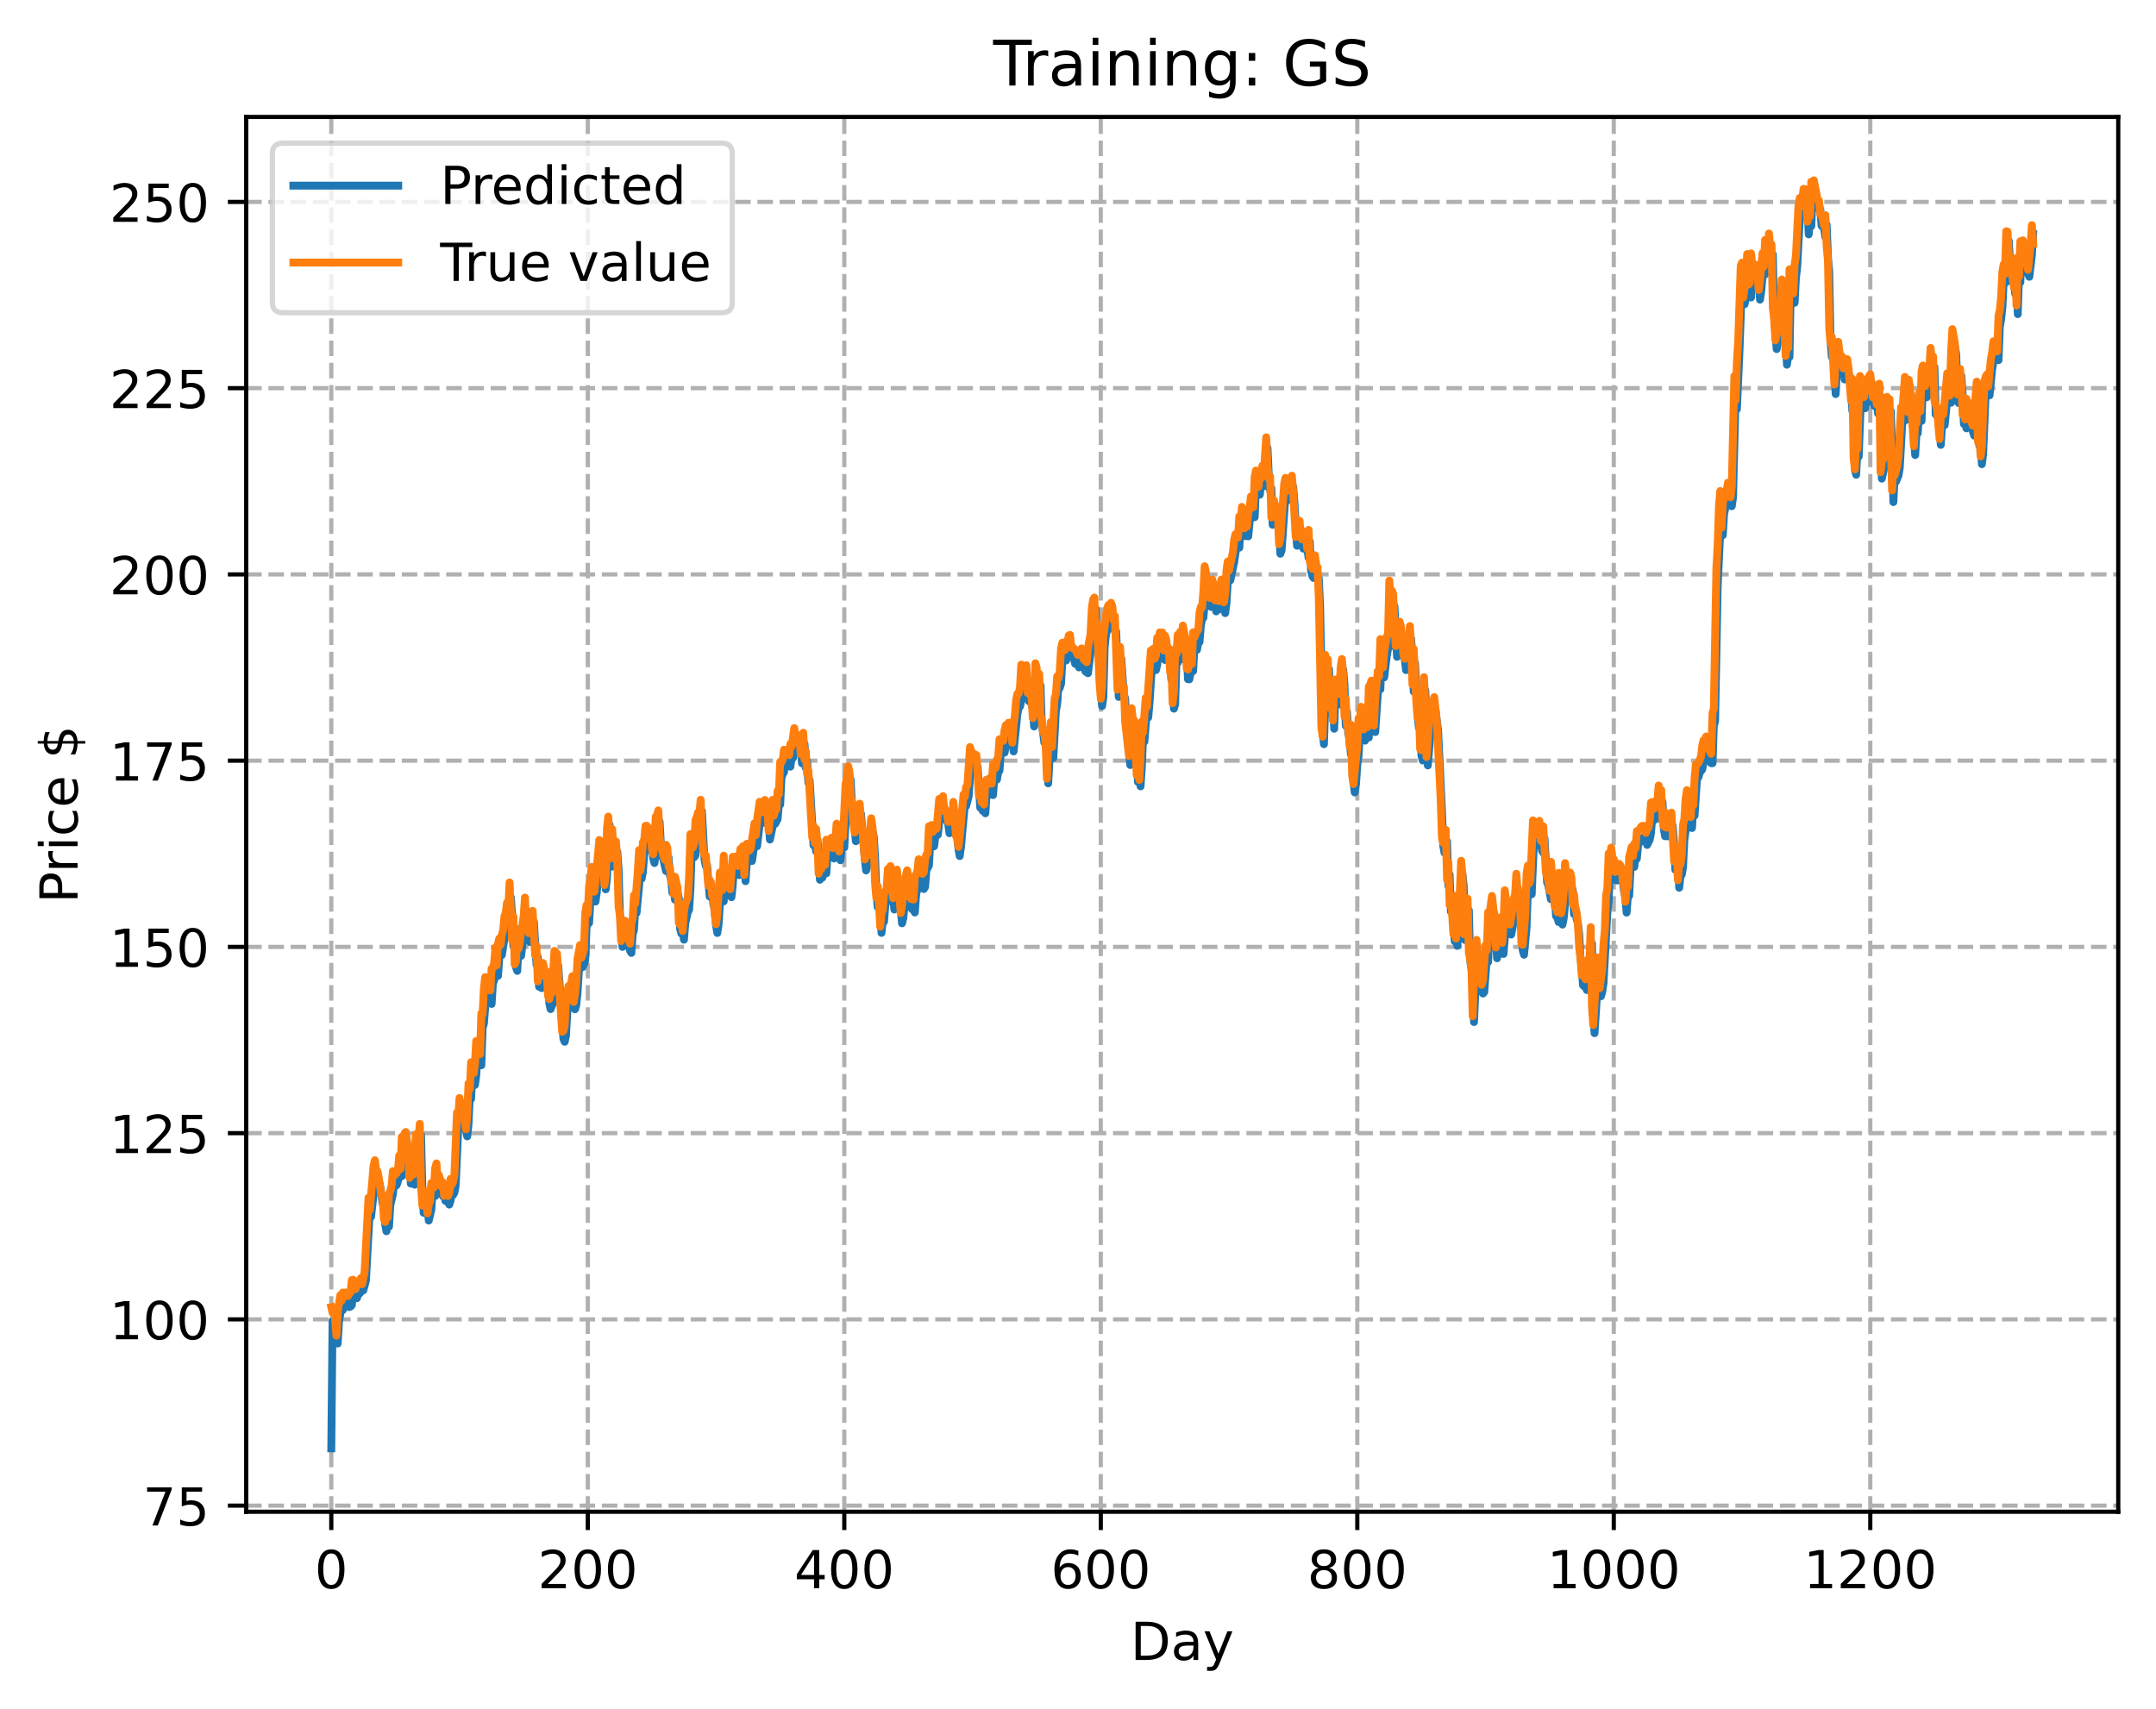 <?xml version="1.0" encoding="utf-8" standalone="no"?>
<!DOCTYPE svg PUBLIC "-//W3C//DTD SVG 1.1//EN"
  "http://www.w3.org/Graphics/SVG/1.1/DTD/svg11.dtd">
<!-- Created with matplotlib (https://matplotlib.org/) -->
<svg height="325.986pt" version="1.1" viewBox="0 0 411.286 325.986" width="411.286pt" xmlns="http://www.w3.org/2000/svg" xmlns:xlink="http://www.w3.org/1999/xlink">
 <defs>
  <style type="text/css">
*{stroke-linecap:butt;stroke-linejoin:round;}
  </style>
 </defs>
 <g id="figure_1">
  <g id="patch_1">
   <path d="M 0 325.986 
L 411.286 325.986 
L 411.286 0 
L 0 0 
z
" style="fill:#ffffff;"/>
  </g>
  <g id="axes_1">
   <g id="patch_2">
    <path d="M 46.966 288.43 
L 404.086 288.43 
L 404.086 22.318 
L 46.966 22.318 
z
" style="fill:#ffffff;"/>
   </g>
   <g id="matplotlib.axis_1">
    <g id="xtick_1">
     <g id="line2d_1">
      <path clip-path="url(#pb2d46d5a96)" d="M 63.198 288.43 
L 63.198 22.318 
" style="fill:none;stroke:#b0b0b0;stroke-dasharray:2.96,1.28;stroke-dashoffset:0;stroke-width:0.8;"/>
     </g>
     <g id="line2d_2">
      <defs>
       <path d="M 0 0 
L 0 3.5 
" id="mbbd83d7ce8" style="stroke:#000000;stroke-width:0.8;"/>
      </defs>
      <g>
       <use style="stroke:#000000;stroke-width:0.8;" x="63.198" xlink:href="#mbbd83d7ce8" y="288.43"/>
      </g>
     </g>
     <g id="text_1">
      <!-- 0 -->
      <defs>
       <path d="M 31.781 66.406 
Q 24.172 66.406 20.328 58.906 
Q 16.5 51.422 16.5 36.375 
Q 16.5 21.391 20.328 13.891 
Q 24.172 6.391 31.781 6.391 
Q 39.453 6.391 43.281 13.891 
Q 47.125 21.391 47.125 36.375 
Q 47.125 51.422 43.281 58.906 
Q 39.453 66.406 31.781 66.406 
z
M 31.781 74.219 
Q 44.047 74.219 50.516 64.516 
Q 56.984 54.828 56.984 36.375 
Q 56.984 17.969 50.516 8.266 
Q 44.047 -1.422 31.781 -1.422 
Q 19.531 -1.422 13.062 8.266 
Q 6.594 17.969 6.594 36.375 
Q 6.594 54.828 13.062 64.516 
Q 19.531 74.219 31.781 74.219 
z
" id="DejaVuSans-48"/>
      </defs>
      <g transform="translate(60.017 303.029)scale(0.1 -0.1)">
       <use xlink:href="#DejaVuSans-48"/>
      </g>
     </g>
    </g>
    <g id="xtick_2">
     <g id="line2d_3">
      <path clip-path="url(#pb2d46d5a96)" d="M 112.129 288.43 
L 112.129 22.318 
" style="fill:none;stroke:#b0b0b0;stroke-dasharray:2.96,1.28;stroke-dashoffset:0;stroke-width:0.8;"/>
     </g>
     <g id="line2d_4">
      <g>
       <use style="stroke:#000000;stroke-width:0.8;" x="112.129" xlink:href="#mbbd83d7ce8" y="288.43"/>
      </g>
     </g>
     <g id="text_2">
      <!-- 200 -->
      <defs>
       <path d="M 19.188 8.297 
L 53.609 8.297 
L 53.609 0 
L 7.328 0 
L 7.328 8.297 
Q 12.938 14.109 22.625 23.891 
Q 32.328 33.688 34.812 36.531 
Q 39.547 41.844 41.422 45.531 
Q 43.312 49.219 43.312 52.781 
Q 43.312 58.594 39.234 62.25 
Q 35.156 65.922 28.609 65.922 
Q 23.969 65.922 18.812 64.312 
Q 13.672 62.703 7.812 59.422 
L 7.812 69.391 
Q 13.766 71.781 18.938 73 
Q 24.125 74.219 28.422 74.219 
Q 39.75 74.219 46.484 68.547 
Q 53.219 62.891 53.219 53.422 
Q 53.219 48.922 51.531 44.891 
Q 49.859 40.875 45.406 35.406 
Q 44.188 33.984 37.641 27.219 
Q 31.109 20.453 19.188 8.297 
z
" id="DejaVuSans-50"/>
      </defs>
      <g transform="translate(102.585 303.029)scale(0.1 -0.1)">
       <use xlink:href="#DejaVuSans-50"/>
       <use x="63.623" xlink:href="#DejaVuSans-48"/>
       <use x="127.246" xlink:href="#DejaVuSans-48"/>
      </g>
     </g>
    </g>
    <g id="xtick_3">
     <g id="line2d_5">
      <path clip-path="url(#pb2d46d5a96)" d="M 161.06 288.43 
L 161.06 22.318 
" style="fill:none;stroke:#b0b0b0;stroke-dasharray:2.96,1.28;stroke-dashoffset:0;stroke-width:0.8;"/>
     </g>
     <g id="line2d_6">
      <g>
       <use style="stroke:#000000;stroke-width:0.8;" x="161.06" xlink:href="#mbbd83d7ce8" y="288.43"/>
      </g>
     </g>
     <g id="text_3">
      <!-- 400 -->
      <defs>
       <path d="M 37.797 64.312 
L 12.891 25.391 
L 37.797 25.391 
z
M 35.203 72.906 
L 47.609 72.906 
L 47.609 25.391 
L 58.016 25.391 
L 58.016 17.188 
L 47.609 17.188 
L 47.609 0 
L 37.797 0 
L 37.797 17.188 
L 4.891 17.188 
L 4.891 26.703 
z
" id="DejaVuSans-52"/>
      </defs>
      <g transform="translate(151.516 303.029)scale(0.1 -0.1)">
       <use xlink:href="#DejaVuSans-52"/>
       <use x="63.623" xlink:href="#DejaVuSans-48"/>
       <use x="127.246" xlink:href="#DejaVuSans-48"/>
      </g>
     </g>
    </g>
    <g id="xtick_4">
     <g id="line2d_7">
      <path clip-path="url(#pb2d46d5a96)" d="M 209.99 288.43 
L 209.99 22.318 
" style="fill:none;stroke:#b0b0b0;stroke-dasharray:2.96,1.28;stroke-dashoffset:0;stroke-width:0.8;"/>
     </g>
     <g id="line2d_8">
      <g>
       <use style="stroke:#000000;stroke-width:0.8;" x="209.99" xlink:href="#mbbd83d7ce8" y="288.43"/>
      </g>
     </g>
     <g id="text_4">
      <!-- 600 -->
      <defs>
       <path d="M 33.016 40.375 
Q 26.375 40.375 22.484 35.828 
Q 18.609 31.297 18.609 23.391 
Q 18.609 15.531 22.484 10.953 
Q 26.375 6.391 33.016 6.391 
Q 39.656 6.391 43.531 10.953 
Q 47.406 15.531 47.406 23.391 
Q 47.406 31.297 43.531 35.828 
Q 39.656 40.375 33.016 40.375 
z
M 52.594 71.297 
L 52.594 62.312 
Q 48.875 64.062 45.094 64.984 
Q 41.312 65.922 37.594 65.922 
Q 27.828 65.922 22.672 59.328 
Q 17.531 52.734 16.797 39.406 
Q 19.672 43.656 24.016 45.922 
Q 28.375 48.188 33.594 48.188 
Q 44.578 48.188 50.953 41.516 
Q 57.328 34.859 57.328 23.391 
Q 57.328 12.156 50.688 5.359 
Q 44.047 -1.422 33.016 -1.422 
Q 20.359 -1.422 13.672 8.266 
Q 6.984 17.969 6.984 36.375 
Q 6.984 53.656 15.188 63.938 
Q 23.391 74.219 37.203 74.219 
Q 40.922 74.219 44.703 73.484 
Q 48.484 72.75 52.594 71.297 
z
" id="DejaVuSans-54"/>
      </defs>
      <g transform="translate(200.446 303.029)scale(0.1 -0.1)">
       <use xlink:href="#DejaVuSans-54"/>
       <use x="63.623" xlink:href="#DejaVuSans-48"/>
       <use x="127.246" xlink:href="#DejaVuSans-48"/>
      </g>
     </g>
    </g>
    <g id="xtick_5">
     <g id="line2d_9">
      <path clip-path="url(#pb2d46d5a96)" d="M 258.921 288.43 
L 258.921 22.318 
" style="fill:none;stroke:#b0b0b0;stroke-dasharray:2.96,1.28;stroke-dashoffset:0;stroke-width:0.8;"/>
     </g>
     <g id="line2d_10">
      <g>
       <use style="stroke:#000000;stroke-width:0.8;" x="258.921" xlink:href="#mbbd83d7ce8" y="288.43"/>
      </g>
     </g>
     <g id="text_5">
      <!-- 800 -->
      <defs>
       <path d="M 31.781 34.625 
Q 24.75 34.625 20.719 30.859 
Q 16.703 27.094 16.703 20.516 
Q 16.703 13.922 20.719 10.156 
Q 24.75 6.391 31.781 6.391 
Q 38.812 6.391 42.859 10.172 
Q 46.922 13.969 46.922 20.516 
Q 46.922 27.094 42.891 30.859 
Q 38.875 34.625 31.781 34.625 
z
M 21.922 38.812 
Q 15.578 40.375 12.031 44.719 
Q 8.5 49.078 8.5 55.328 
Q 8.5 64.062 14.719 69.141 
Q 20.953 74.219 31.781 74.219 
Q 42.672 74.219 48.875 69.141 
Q 55.078 64.062 55.078 55.328 
Q 55.078 49.078 51.531 44.719 
Q 48 40.375 41.703 38.812 
Q 48.828 37.156 52.797 32.312 
Q 56.781 27.484 56.781 20.516 
Q 56.781 9.906 50.312 4.234 
Q 43.844 -1.422 31.781 -1.422 
Q 19.734 -1.422 13.25 4.234 
Q 6.781 9.906 6.781 20.516 
Q 6.781 27.484 10.781 32.312 
Q 14.797 37.156 21.922 38.812 
z
M 18.312 54.391 
Q 18.312 48.734 21.844 45.562 
Q 25.391 42.391 31.781 42.391 
Q 38.141 42.391 41.719 45.562 
Q 45.312 48.734 45.312 54.391 
Q 45.312 60.062 41.719 63.234 
Q 38.141 66.406 31.781 66.406 
Q 25.391 66.406 21.844 63.234 
Q 18.312 60.062 18.312 54.391 
z
" id="DejaVuSans-56"/>
      </defs>
      <g transform="translate(249.377 303.029)scale(0.1 -0.1)">
       <use xlink:href="#DejaVuSans-56"/>
       <use x="63.623" xlink:href="#DejaVuSans-48"/>
       <use x="127.246" xlink:href="#DejaVuSans-48"/>
      </g>
     </g>
    </g>
    <g id="xtick_6">
     <g id="line2d_11">
      <path clip-path="url(#pb2d46d5a96)" d="M 307.851 288.43 
L 307.851 22.318 
" style="fill:none;stroke:#b0b0b0;stroke-dasharray:2.96,1.28;stroke-dashoffset:0;stroke-width:0.8;"/>
     </g>
     <g id="line2d_12">
      <g>
       <use style="stroke:#000000;stroke-width:0.8;" x="307.851" xlink:href="#mbbd83d7ce8" y="288.43"/>
      </g>
     </g>
     <g id="text_6">
      <!-- 1000 -->
      <defs>
       <path d="M 12.406 8.297 
L 28.516 8.297 
L 28.516 63.922 
L 10.984 60.406 
L 10.984 69.391 
L 28.422 72.906 
L 38.281 72.906 
L 38.281 8.297 
L 54.391 8.297 
L 54.391 0 
L 12.406 0 
z
" id="DejaVuSans-49"/>
      </defs>
      <g transform="translate(295.126 303.029)scale(0.1 -0.1)">
       <use xlink:href="#DejaVuSans-49"/>
       <use x="63.623" xlink:href="#DejaVuSans-48"/>
       <use x="127.246" xlink:href="#DejaVuSans-48"/>
       <use x="190.869" xlink:href="#DejaVuSans-48"/>
      </g>
     </g>
    </g>
    <g id="xtick_7">
     <g id="line2d_13">
      <path clip-path="url(#pb2d46d5a96)" d="M 356.782 288.43 
L 356.782 22.318 
" style="fill:none;stroke:#b0b0b0;stroke-dasharray:2.96,1.28;stroke-dashoffset:0;stroke-width:0.8;"/>
     </g>
     <g id="line2d_14">
      <g>
       <use style="stroke:#000000;stroke-width:0.8;" x="356.782" xlink:href="#mbbd83d7ce8" y="288.43"/>
      </g>
     </g>
     <g id="text_7">
      <!-- 1200 -->
      <g transform="translate(344.057 303.029)scale(0.1 -0.1)">
       <use xlink:href="#DejaVuSans-49"/>
       <use x="63.623" xlink:href="#DejaVuSans-50"/>
       <use x="127.246" xlink:href="#DejaVuSans-48"/>
       <use x="190.869" xlink:href="#DejaVuSans-48"/>
      </g>
     </g>
    </g>
    <g id="text_8">
     <!-- Day -->
     <defs>
      <path d="M 19.672 64.797 
L 19.672 8.109 
L 31.594 8.109 
Q 46.688 8.109 53.688 14.938 
Q 60.688 21.781 60.688 36.531 
Q 60.688 51.172 53.688 57.984 
Q 46.688 64.797 31.594 64.797 
z
M 9.812 72.906 
L 30.078 72.906 
Q 51.266 72.906 61.172 64.094 
Q 71.094 55.281 71.094 36.531 
Q 71.094 17.672 61.125 8.828 
Q 51.172 0 30.078 0 
L 9.812 0 
z
" id="DejaVuSans-68"/>
      <path d="M 34.281 27.484 
Q 23.391 27.484 19.188 25 
Q 14.984 22.516 14.984 16.5 
Q 14.984 11.719 18.141 8.906 
Q 21.297 6.109 26.703 6.109 
Q 34.188 6.109 38.703 11.406 
Q 43.219 16.703 43.219 25.484 
L 43.219 27.484 
z
M 52.203 31.203 
L 52.203 0 
L 43.219 0 
L 43.219 8.297 
Q 40.141 3.328 35.547 0.953 
Q 30.953 -1.422 24.312 -1.422 
Q 15.922 -1.422 10.953 3.297 
Q 6 8.016 6 15.922 
Q 6 25.141 12.172 29.828 
Q 18.359 34.516 30.609 34.516 
L 43.219 34.516 
L 43.219 35.406 
Q 43.219 41.609 39.141 45 
Q 35.062 48.391 27.688 48.391 
Q 23 48.391 18.547 47.266 
Q 14.109 46.141 10.016 43.891 
L 10.016 52.203 
Q 14.938 54.109 19.578 55.047 
Q 24.219 56 28.609 56 
Q 40.484 56 46.344 49.844 
Q 52.203 43.703 52.203 31.203 
z
" id="DejaVuSans-97"/>
      <path d="M 32.172 -5.078 
Q 28.375 -14.844 24.75 -17.812 
Q 21.141 -20.797 15.094 -20.797 
L 7.906 -20.797 
L 7.906 -13.281 
L 13.188 -13.281 
Q 16.891 -13.281 18.938 -11.516 
Q 21 -9.766 23.484 -3.219 
L 25.094 0.875 
L 2.984 54.688 
L 12.5 54.688 
L 29.594 11.922 
L 46.688 54.688 
L 56.203 54.688 
z
" id="DejaVuSans-121"/>
     </defs>
     <g transform="translate(215.652 316.707)scale(0.1 -0.1)">
      <use xlink:href="#DejaVuSans-68"/>
      <use x="77.002" xlink:href="#DejaVuSans-97"/>
      <use x="138.281" xlink:href="#DejaVuSans-121"/>
     </g>
    </g>
   </g>
   <g id="matplotlib.axis_2">
    <g id="ytick_1">
     <g id="line2d_15">
      <path clip-path="url(#pb2d46d5a96)" d="M 46.966 287.264 
L 404.086 287.264 
" style="fill:none;stroke:#b0b0b0;stroke-dasharray:2.96,1.28;stroke-dashoffset:0;stroke-width:0.8;"/>
     </g>
     <g id="line2d_16">
      <defs>
       <path d="M 0 0 
L -3.5 0 
" id="m8941e2f3e7" style="stroke:#000000;stroke-width:0.8;"/>
      </defs>
      <g>
       <use style="stroke:#000000;stroke-width:0.8;" x="46.966" xlink:href="#m8941e2f3e7" y="287.264"/>
      </g>
     </g>
     <g id="text_9">
      <!-- 75 -->
      <defs>
       <path d="M 8.203 72.906 
L 55.078 72.906 
L 55.078 68.703 
L 28.609 0 
L 18.312 0 
L 43.219 64.594 
L 8.203 64.594 
z
" id="DejaVuSans-55"/>
       <path d="M 10.797 72.906 
L 49.516 72.906 
L 49.516 64.594 
L 19.828 64.594 
L 19.828 46.734 
Q 21.969 47.469 24.109 47.828 
Q 26.266 48.188 28.422 48.188 
Q 40.625 48.188 47.75 41.5 
Q 54.891 34.812 54.891 23.391 
Q 54.891 11.625 47.562 5.094 
Q 40.234 -1.422 26.906 -1.422 
Q 22.312 -1.422 17.547 -0.641 
Q 12.797 0.141 7.719 1.703 
L 7.719 11.625 
Q 12.109 9.234 16.797 8.062 
Q 21.484 6.891 26.703 6.891 
Q 35.156 6.891 40.078 11.328 
Q 45.016 15.766 45.016 23.391 
Q 45.016 31 40.078 35.438 
Q 35.156 39.891 26.703 39.891 
Q 22.75 39.891 18.812 39.016 
Q 14.891 38.141 10.797 36.281 
z
" id="DejaVuSans-53"/>
      </defs>
      <g transform="translate(27.241 291.063)scale(0.1 -0.1)">
       <use xlink:href="#DejaVuSans-55"/>
       <use x="63.623" xlink:href="#DejaVuSans-53"/>
      </g>
     </g>
    </g>
    <g id="ytick_2">
     <g id="line2d_17">
      <path clip-path="url(#pb2d46d5a96)" d="M 46.966 251.729 
L 404.086 251.729 
" style="fill:none;stroke:#b0b0b0;stroke-dasharray:2.96,1.28;stroke-dashoffset:0;stroke-width:0.8;"/>
     </g>
     <g id="line2d_18">
      <g>
       <use style="stroke:#000000;stroke-width:0.8;" x="46.966" xlink:href="#m8941e2f3e7" y="251.729"/>
      </g>
     </g>
     <g id="text_10">
      <!-- 100 -->
      <g transform="translate(20.878 255.528)scale(0.1 -0.1)">
       <use xlink:href="#DejaVuSans-49"/>
       <use x="63.623" xlink:href="#DejaVuSans-48"/>
       <use x="127.246" xlink:href="#DejaVuSans-48"/>
      </g>
     </g>
    </g>
    <g id="ytick_3">
     <g id="line2d_19">
      <path clip-path="url(#pb2d46d5a96)" d="M 46.966 216.195 
L 404.086 216.195 
" style="fill:none;stroke:#b0b0b0;stroke-dasharray:2.96,1.28;stroke-dashoffset:0;stroke-width:0.8;"/>
     </g>
     <g id="line2d_20">
      <g>
       <use style="stroke:#000000;stroke-width:0.8;" x="46.966" xlink:href="#m8941e2f3e7" y="216.195"/>
      </g>
     </g>
     <g id="text_11">
      <!-- 125 -->
      <g transform="translate(20.878 219.994)scale(0.1 -0.1)">
       <use xlink:href="#DejaVuSans-49"/>
       <use x="63.623" xlink:href="#DejaVuSans-50"/>
       <use x="127.246" xlink:href="#DejaVuSans-53"/>
      </g>
     </g>
    </g>
    <g id="ytick_4">
     <g id="line2d_21">
      <path clip-path="url(#pb2d46d5a96)" d="M 46.966 180.66 
L 404.086 180.66 
" style="fill:none;stroke:#b0b0b0;stroke-dasharray:2.96,1.28;stroke-dashoffset:0;stroke-width:0.8;"/>
     </g>
     <g id="line2d_22">
      <g>
       <use style="stroke:#000000;stroke-width:0.8;" x="46.966" xlink:href="#m8941e2f3e7" y="180.66"/>
      </g>
     </g>
     <g id="text_12">
      <!-- 150 -->
      <g transform="translate(20.878 184.459)scale(0.1 -0.1)">
       <use xlink:href="#DejaVuSans-49"/>
       <use x="63.623" xlink:href="#DejaVuSans-53"/>
       <use x="127.246" xlink:href="#DejaVuSans-48"/>
      </g>
     </g>
    </g>
    <g id="ytick_5">
     <g id="line2d_23">
      <path clip-path="url(#pb2d46d5a96)" d="M 46.966 145.126 
L 404.086 145.126 
" style="fill:none;stroke:#b0b0b0;stroke-dasharray:2.96,1.28;stroke-dashoffset:0;stroke-width:0.8;"/>
     </g>
     <g id="line2d_24">
      <g>
       <use style="stroke:#000000;stroke-width:0.8;" x="46.966" xlink:href="#m8941e2f3e7" y="145.126"/>
      </g>
     </g>
     <g id="text_13">
      <!-- 175 -->
      <g transform="translate(20.878 148.925)scale(0.1 -0.1)">
       <use xlink:href="#DejaVuSans-49"/>
       <use x="63.623" xlink:href="#DejaVuSans-55"/>
       <use x="127.246" xlink:href="#DejaVuSans-53"/>
      </g>
     </g>
    </g>
    <g id="ytick_6">
     <g id="line2d_25">
      <path clip-path="url(#pb2d46d5a96)" d="M 46.966 109.591 
L 404.086 109.591 
" style="fill:none;stroke:#b0b0b0;stroke-dasharray:2.96,1.28;stroke-dashoffset:0;stroke-width:0.8;"/>
     </g>
     <g id="line2d_26">
      <g>
       <use style="stroke:#000000;stroke-width:0.8;" x="46.966" xlink:href="#m8941e2f3e7" y="109.591"/>
      </g>
     </g>
     <g id="text_14">
      <!-- 200 -->
      <g transform="translate(20.878 113.39)scale(0.1 -0.1)">
       <use xlink:href="#DejaVuSans-50"/>
       <use x="63.623" xlink:href="#DejaVuSans-48"/>
       <use x="127.246" xlink:href="#DejaVuSans-48"/>
      </g>
     </g>
    </g>
    <g id="ytick_7">
     <g id="line2d_27">
      <path clip-path="url(#pb2d46d5a96)" d="M 46.966 74.056 
L 404.086 74.056 
" style="fill:none;stroke:#b0b0b0;stroke-dasharray:2.96,1.28;stroke-dashoffset:0;stroke-width:0.8;"/>
     </g>
     <g id="line2d_28">
      <g>
       <use style="stroke:#000000;stroke-width:0.8;" x="46.966" xlink:href="#m8941e2f3e7" y="74.056"/>
      </g>
     </g>
     <g id="text_15">
      <!-- 225 -->
      <g transform="translate(20.878 77.856)scale(0.1 -0.1)">
       <use xlink:href="#DejaVuSans-50"/>
       <use x="63.623" xlink:href="#DejaVuSans-50"/>
       <use x="127.246" xlink:href="#DejaVuSans-53"/>
      </g>
     </g>
    </g>
    <g id="ytick_8">
     <g id="line2d_29">
      <path clip-path="url(#pb2d46d5a96)" d="M 46.966 38.522 
L 404.086 38.522 
" style="fill:none;stroke:#b0b0b0;stroke-dasharray:2.96,1.28;stroke-dashoffset:0;stroke-width:0.8;"/>
     </g>
     <g id="line2d_30">
      <g>
       <use style="stroke:#000000;stroke-width:0.8;" x="46.966" xlink:href="#m8941e2f3e7" y="38.522"/>
      </g>
     </g>
     <g id="text_16">
      <!-- 250 -->
      <g transform="translate(20.878 42.321)scale(0.1 -0.1)">
       <use xlink:href="#DejaVuSans-50"/>
       <use x="63.623" xlink:href="#DejaVuSans-53"/>
       <use x="127.246" xlink:href="#DejaVuSans-48"/>
      </g>
     </g>
    </g>
    <g id="text_17">
     <!-- Price $ -->
     <defs>
      <path d="M 19.672 64.797 
L 19.672 37.406 
L 32.078 37.406 
Q 38.969 37.406 42.719 40.969 
Q 46.484 44.531 46.484 51.125 
Q 46.484 57.672 42.719 61.234 
Q 38.969 64.797 32.078 64.797 
z
M 9.812 72.906 
L 32.078 72.906 
Q 44.344 72.906 50.609 67.359 
Q 56.891 61.812 56.891 51.125 
Q 56.891 40.328 50.609 34.812 
Q 44.344 29.297 32.078 29.297 
L 19.672 29.297 
L 19.672 0 
L 9.812 0 
z
" id="DejaVuSans-80"/>
      <path d="M 41.109 46.297 
Q 39.594 47.172 37.812 47.578 
Q 36.031 48 33.891 48 
Q 26.266 48 22.188 43.047 
Q 18.109 38.094 18.109 28.812 
L 18.109 0 
L 9.078 0 
L 9.078 54.688 
L 18.109 54.688 
L 18.109 46.188 
Q 20.953 51.172 25.484 53.578 
Q 30.031 56 36.531 56 
Q 37.453 56 38.578 55.875 
Q 39.703 55.766 41.062 55.516 
z
" id="DejaVuSans-114"/>
      <path d="M 9.422 54.688 
L 18.406 54.688 
L 18.406 0 
L 9.422 0 
z
M 9.422 75.984 
L 18.406 75.984 
L 18.406 64.594 
L 9.422 64.594 
z
" id="DejaVuSans-105"/>
      <path d="M 48.781 52.594 
L 48.781 44.188 
Q 44.969 46.297 41.141 47.344 
Q 37.312 48.391 33.406 48.391 
Q 24.656 48.391 19.812 42.844 
Q 14.984 37.312 14.984 27.297 
Q 14.984 17.281 19.812 11.734 
Q 24.656 6.203 33.406 6.203 
Q 37.312 6.203 41.141 7.25 
Q 44.969 8.297 48.781 10.406 
L 48.781 2.094 
Q 45.016 0.344 40.984 -0.531 
Q 36.969 -1.422 32.422 -1.422 
Q 20.062 -1.422 12.781 6.344 
Q 5.516 14.109 5.516 27.297 
Q 5.516 40.672 12.859 48.328 
Q 20.219 56 33.016 56 
Q 37.156 56 41.109 55.141 
Q 45.062 54.297 48.781 52.594 
z
" id="DejaVuSans-99"/>
      <path d="M 56.203 29.594 
L 56.203 25.203 
L 14.891 25.203 
Q 15.484 15.922 20.484 11.062 
Q 25.484 6.203 34.422 6.203 
Q 39.594 6.203 44.453 7.469 
Q 49.312 8.734 54.109 11.281 
L 54.109 2.781 
Q 49.266 0.734 44.188 -0.344 
Q 39.109 -1.422 33.891 -1.422 
Q 20.797 -1.422 13.156 6.188 
Q 5.516 13.812 5.516 26.812 
Q 5.516 40.234 12.766 48.109 
Q 20.016 56 32.328 56 
Q 43.359 56 49.781 48.891 
Q 56.203 41.797 56.203 29.594 
z
M 47.219 32.234 
Q 47.125 39.594 43.094 43.984 
Q 39.062 48.391 32.422 48.391 
Q 24.906 48.391 20.391 44.141 
Q 15.875 39.891 15.188 32.172 
z
" id="DejaVuSans-101"/>
      <path id="DejaVuSans-32"/>
      <path d="M 33.797 -14.703 
L 28.906 -14.703 
L 28.859 0 
Q 23.734 0.094 18.609 1.188 
Q 13.484 2.297 8.297 4.5 
L 8.297 13.281 
Q 13.281 10.156 18.375 8.562 
Q 23.484 6.984 28.906 6.938 
L 28.906 29.203 
Q 18.109 30.953 13.203 35.156 
Q 8.297 39.359 8.297 46.688 
Q 8.297 54.641 13.625 59.219 
Q 18.953 63.812 28.906 64.5 
L 28.906 75.984 
L 33.797 75.984 
L 33.797 64.656 
Q 38.328 64.453 42.578 63.688 
Q 46.828 62.938 50.875 61.625 
L 50.875 53.078 
Q 46.828 55.125 42.547 56.25 
Q 38.281 57.375 33.797 57.562 
L 33.797 36.719 
Q 44.875 35.016 50.094 30.609 
Q 55.328 26.219 55.328 18.609 
Q 55.328 10.359 49.781 5.594 
Q 44.234 0.828 33.797 0.094 
z
M 28.906 37.594 
L 28.906 57.625 
Q 23.25 56.984 20.266 54.391 
Q 17.281 51.812 17.281 47.516 
Q 17.281 43.312 20.031 40.969 
Q 22.797 38.625 28.906 37.594 
z
M 33.797 28.219 
L 33.797 7.078 
Q 39.984 7.906 43.141 10.594 
Q 46.297 13.281 46.297 17.672 
Q 46.297 21.969 43.281 24.5 
Q 40.281 27.047 33.797 28.219 
z
" id="DejaVuSans-36"/>
     </defs>
     <g transform="translate(14.798 172.342)rotate(-90)scale(0.1 -0.1)">
      <use xlink:href="#DejaVuSans-80"/>
      <use x="58.553" xlink:href="#DejaVuSans-114"/>
      <use x="99.666" xlink:href="#DejaVuSans-105"/>
      <use x="127.449" xlink:href="#DejaVuSans-99"/>
      <use x="182.43" xlink:href="#DejaVuSans-101"/>
      <use x="243.953" xlink:href="#DejaVuSans-32"/>
      <use x="275.74" xlink:href="#DejaVuSans-36"/>
     </g>
    </g>
   </g>
   <g id="line2d_31">
    <path clip-path="url(#pb2d46d5a96)" d="M 63.198 276.334 
L 63.443 251.991 
L 63.688 252.945 
L 63.932 252.937 
L 64.177 253.825 
L 64.422 256.336 
L 64.666 252.174 
L 65.156 249.265 
L 65.4 249.952 
L 65.645 248.861 
L 65.89 249.016 
L 66.134 248.589 
L 66.379 249.256 
L 66.623 249.383 
L 66.868 249.283 
L 67.113 249.022 
L 67.357 246.818 
L 67.602 246.359 
L 68.091 247.692 
L 68.336 246.79 
L 68.581 246.813 
L 68.825 246.503 
L 69.07 245.405 
L 69.315 246.191 
L 69.804 244.348 
L 70.538 231.047 
L 70.783 232.162 
L 71.272 227.806 
L 71.517 224.397 
L 71.761 223.188 
L 72.006 224.981 
L 72.251 225.293 
L 72.495 226.12 
L 72.984 229.588 
L 73.229 229.87 
L 73.474 233.546 
L 73.718 234.92 
L 73.963 233.112 
L 74.208 234.046 
L 74.452 230.005 
L 74.942 227.891 
L 75.186 225.483 
L 75.431 226.3 
L 75.676 226.089 
L 76.165 224.495 
L 76.41 222.131 
L 76.654 224.407 
L 76.899 219.632 
L 77.144 220.484 
L 77.388 218.545 
L 77.633 217.966 
L 78.122 221.459 
L 78.367 225.832 
L 78.611 225.285 
L 79.101 226.028 
L 79.59 218.431 
L 79.835 219.669 
L 80.079 219.136 
L 80.324 216.533 
L 80.569 226.797 
L 80.813 231.401 
L 81.303 229.428 
L 81.547 230.325 
L 81.792 232.874 
L 82.281 230.816 
L 82.526 227.275 
L 82.771 227.571 
L 83.015 228.198 
L 83.26 225.255 
L 83.505 223.985 
L 83.749 227.196 
L 83.994 226.575 
L 84.483 228.229 
L 84.728 227.427 
L 84.972 229.126 
L 85.217 229.065 
L 85.462 229.337 
L 85.706 229.833 
L 85.951 229.061 
L 86.196 227.162 
L 86.44 227.994 
L 86.685 227.527 
L 86.93 226.182 
L 87.419 215.227 
L 87.664 214.704 
L 87.908 211.979 
L 88.153 213.431 
L 88.642 214.558 
L 89.132 216.818 
L 89.376 214.439 
L 89.621 209.166 
L 89.866 209.673 
L 90.11 204.827 
L 90.355 204.963 
L 90.599 207.012 
L 90.844 205.246 
L 91.089 201.15 
L 91.333 201.002 
L 91.823 203.247 
L 92.067 196.098 
L 92.312 195.307 
L 92.801 189.126 
L 93.046 189.242 
L 93.535 190.857 
L 93.78 191.553 
L 94.025 187.68 
L 94.269 187.006 
L 94.514 185.806 
L 94.759 183.62 
L 95.003 186.186 
L 95.248 182.629 
L 95.493 181.438 
L 95.737 182.212 
L 96.716 175.993 
L 96.96 174.512 
L 97.205 175.909 
L 97.45 171.209 
L 97.694 174.651 
L 97.939 180.591 
L 98.184 177.071 
L 98.428 184.533 
L 98.673 185.238 
L 98.918 180.661 
L 99.162 182.394 
L 99.407 182.379 
L 99.896 178.519 
L 100.141 176.925 
L 100.386 173.888 
L 100.63 177.85 
L 100.875 177.857 
L 101.12 179.745 
L 101.364 179.587 
L 101.854 175.887 
L 102.343 184.078 
L 102.587 182.585 
L 102.832 188.262 
L 103.077 187.523 
L 103.321 188.518 
L 103.566 187.547 
L 103.811 185.829 
L 104.055 186.486 
L 104.3 187.931 
L 104.545 187.472 
L 104.789 191.444 
L 105.034 192.532 
L 105.523 191.29 
L 106.013 183.635 
L 106.502 184.301 
L 107.481 198.205 
L 107.725 198.765 
L 107.97 197.593 
L 108.215 193.161 
L 108.704 190.284 
L 108.948 191.141 
L 109.193 190.241 
L 109.438 188.69 
L 109.682 192.569 
L 109.927 191.811 
L 110.172 189.418 
L 110.416 185.482 
L 110.906 182.456 
L 111.15 184.51 
L 111.395 183.999 
L 111.64 183.188 
L 111.884 177.16 
L 112.129 174.997 
L 112.374 176.112 
L 112.618 172.028 
L 112.863 170.36 
L 113.108 167.609 
L 113.352 169.167 
L 113.597 172.018 
L 113.842 170.294 
L 114.575 162.302 
L 114.82 165.215 
L 115.065 164.296 
L 115.309 165.357 
L 115.554 169.679 
L 115.799 167.316 
L 116.043 160.209 
L 116.288 157.381 
L 116.533 162.734 
L 116.777 165.346 
L 117.022 160.48 
L 117.267 163.697 
L 117.511 162.668 
L 117.756 162.509 
L 118.001 165.768 
L 118.245 174.054 
L 118.49 176.323 
L 118.735 180.661 
L 118.979 177.811 
L 119.224 179.434 
L 119.469 177.597 
L 119.713 180.495 
L 119.958 180.171 
L 120.203 181.433 
L 120.447 181.813 
L 120.692 178.246 
L 120.936 177.436 
L 121.181 173.468 
L 121.426 174.19 
L 121.915 169.062 
L 122.16 164.631 
L 122.404 167.65 
L 122.649 166.313 
L 122.894 163.032 
L 123.138 162.057 
L 123.383 159.625 
L 123.628 159.51 
L 123.872 160.976 
L 124.117 160.079 
L 124.362 160.939 
L 124.606 163.741 
L 124.851 164.655 
L 125.096 162.653 
L 125.34 158.266 
L 125.585 157.702 
L 125.83 156.757 
L 126.074 161.126 
L 126.319 163.282 
L 126.563 164.04 
L 127.053 166.189 
L 127.297 163.447 
L 127.542 163.597 
L 127.787 167.051 
L 128.031 167.662 
L 128.276 170.335 
L 128.521 169.097 
L 128.765 171.666 
L 129.01 169.7 
L 129.255 170.303 
L 129.499 171.402 
L 129.744 177.249 
L 129.989 178.129 
L 130.233 177.508 
L 130.478 179.289 
L 130.723 176.172 
L 131.212 174.015 
L 131.457 173.563 
L 131.701 169.762 
L 131.946 162.33 
L 132.191 161.286 
L 132.435 163.548 
L 132.68 163.137 
L 132.924 159.23 
L 133.414 157.301 
L 133.658 157.386 
L 133.903 154.747 
L 134.392 163.945 
L 134.637 165.233 
L 134.882 165.104 
L 135.371 171.053 
L 135.616 169.694 
L 135.86 170.06 
L 136.105 172.674 
L 136.35 173.422 
L 136.594 176.524 
L 136.839 178.006 
L 137.084 176.306 
L 137.573 168.634 
L 137.818 169.274 
L 138.062 171.969 
L 138.307 166.427 
L 138.551 170.044 
L 138.796 170.013 
L 139.041 169.143 
L 139.285 169.387 
L 139.53 171.189 
L 139.775 168.917 
L 140.019 165.46 
L 140.264 166.214 
L 140.509 165.292 
L 140.753 165.058 
L 140.998 166.958 
L 141.487 163.914 
L 141.732 165.493 
L 141.977 163.533 
L 142.221 168.129 
L 142.466 164.49 
L 142.711 163.702 
L 142.955 164.3 
L 143.445 164.274 
L 144.178 159.394 
L 144.423 161.472 
L 145.157 155.186 
L 145.402 157.047 
L 145.646 156.841 
L 146.136 154.515 
L 146.38 156.672 
L 146.625 156.274 
L 146.87 160.181 
L 147.359 157.851 
L 147.604 154.618 
L 147.848 157.203 
L 148.338 156.289 
L 148.582 153.473 
L 148.827 153.532 
L 149.072 148.449 
L 149.316 147.693 
L 149.561 147.317 
L 149.806 145.125 
L 150.05 145.485 
L 150.295 145.263 
L 150.539 145.424 
L 150.784 146.273 
L 151.029 143.899 
L 151.273 144.617 
L 151.763 141.097 
L 152.007 142.545 
L 152.252 142.173 
L 152.497 143.72 
L 152.741 142.497 
L 152.986 145.637 
L 153.231 144.65 
L 153.475 141.955 
L 153.72 146.539 
L 153.965 145.246 
L 154.209 149.357 
L 154.454 148.885 
L 155.188 161.271 
L 155.433 159.919 
L 155.677 162.428 
L 155.922 160.194 
L 156.166 162.349 
L 156.411 167.853 
L 156.656 165.868 
L 156.9 167.433 
L 157.145 165.815 
L 157.39 165.92 
L 157.634 166.628 
L 157.879 162.759 
L 158.124 163.42 
L 158.368 162.773 
L 158.613 163.088 
L 158.858 162.072 
L 159.102 163.786 
L 159.347 162.319 
L 159.592 161.774 
L 159.836 159.16 
L 160.081 162.814 
L 160.326 164.134 
L 160.815 159.598 
L 161.06 161.699 
L 161.549 152.126 
L 161.794 150.59 
L 162.038 148.021 
L 162.283 148.876 
L 162.527 153.854 
L 162.772 154.816 
L 163.261 160.499 
L 163.751 157.089 
L 163.995 156.517 
L 164.24 155.26 
L 164.974 163.866 
L 165.219 166.078 
L 165.463 165.168 
L 165.708 164.692 
L 165.953 163.213 
L 166.442 158.558 
L 166.687 159.637 
L 166.931 163.512 
L 167.176 170.088 
L 167.421 173.062 
L 167.665 171.37 
L 167.91 173.734 
L 168.154 177.989 
L 168.399 175.727 
L 168.644 175.865 
L 168.888 172.723 
L 169.378 171.487 
L 169.622 168.084 
L 169.867 168.08 
L 170.112 167.194 
L 170.601 173.536 
L 171.09 169.496 
L 171.335 168.004 
L 172.069 176.161 
L 172.314 175.232 
L 172.558 172.76 
L 172.803 172.452 
L 173.048 169.914 
L 173.292 168.734 
L 173.537 169.34 
L 173.782 173.179 
L 174.026 173.504 
L 174.271 172.026 
L 174.515 174.095 
L 174.76 170.7 
L 175.249 168.71 
L 175.494 166.251 
L 175.739 166.99 
L 175.983 167.348 
L 176.228 169.622 
L 176.473 169.225 
L 176.717 166.064 
L 177.207 165.122 
L 177.451 160.9 
L 177.696 161.077 
L 177.941 159.999 
L 178.185 161.476 
L 178.43 159.584 
L 178.919 159.26 
L 179.409 154.221 
L 179.653 155.002 
L 179.898 155.002 
L 180.142 154.2 
L 180.387 156.284 
L 180.876 157.109 
L 181.121 158.977 
L 181.366 157.936 
L 181.61 158.788 
L 181.855 158.294 
L 182.1 155.024 
L 182.834 161.97 
L 183.078 163.332 
L 183.323 161.556 
L 184.057 153.463 
L 184.302 153.781 
L 184.791 151.887 
L 185.28 144.961 
L 185.525 145.343 
L 185.77 146.663 
L 186.014 146.492 
L 186.259 146.503 
L 186.503 146.327 
L 186.993 154.112 
L 187.237 152.062 
L 187.482 154.716 
L 187.727 154.751 
L 187.971 155.173 
L 188.216 151.346 
L 188.461 150.877 
L 188.705 151.649 
L 189.195 151.404 
L 189.439 151.696 
L 189.684 148.367 
L 189.929 148.673 
L 190.173 148.746 
L 190.418 147.36 
L 190.663 147.048 
L 190.907 143.629 
L 191.152 143.337 
L 191.397 143.356 
L 191.641 143.593 
L 192.13 140.965 
L 192.375 141.182 
L 192.62 139.901 
L 192.864 140.445 
L 193.109 139.972 
L 193.354 143.37 
L 194.088 136.201 
L 194.332 134.999 
L 194.577 134.789 
L 194.822 133.639 
L 195.066 129.505 
L 195.556 132.902 
L 195.8 133.058 
L 196.045 129.649 
L 196.29 133.78 
L 196.534 133.383 
L 197.024 135.274 
L 197.268 138.609 
L 197.513 136.89 
L 197.758 129.467 
L 198.002 129.662 
L 198.247 134.216 
L 198.491 130.767 
L 198.736 137.911 
L 199.225 141.686 
L 199.47 141.658 
L 199.715 143.51 
L 199.959 149.462 
L 200.204 144.932 
L 200.449 142.974 
L 200.693 140.077 
L 200.938 144.62 
L 201.427 135.62 
L 201.672 134.329 
L 201.917 130.929 
L 202.161 131.266 
L 202.406 130.489 
L 202.651 126.149 
L 202.895 124.617 
L 203.14 125.739 
L 203.385 126.019 
L 203.629 124.625 
L 203.874 124.712 
L 204.118 123.412 
L 204.363 123.07 
L 204.608 125.385 
L 204.852 125.562 
L 205.097 126.659 
L 205.342 126.001 
L 205.586 126.181 
L 205.831 127.342 
L 206.076 125.794 
L 206.32 126.407 
L 206.565 125.672 
L 206.81 127.27 
L 207.054 128.095 
L 207.544 128.445 
L 208.033 124.479 
L 208.278 123.426 
L 208.522 118.785 
L 208.767 116.529 
L 209.012 116.134 
L 209.256 122.781 
L 209.501 121.019 
L 209.99 131.706 
L 210.235 134.721 
L 210.479 133.085 
L 210.724 123.507 
L 210.969 121.131 
L 211.213 120.226 
L 211.458 118.572 
L 211.703 117.955 
L 211.947 118.472 
L 212.192 117.013 
L 212.437 117.937 
L 212.681 120.44 
L 212.926 120.469 
L 213.415 132.967 
L 213.905 125.668 
L 214.394 132.675 
L 214.639 133.196 
L 214.883 138.819 
L 215.617 145.963 
L 215.862 144.094 
L 216.106 137.882 
L 216.351 139.023 
L 216.596 139.403 
L 217.085 149.198 
L 217.33 145.835 
L 217.574 150.033 
L 217.819 146.443 
L 218.064 140.375 
L 218.308 141.499 
L 218.798 135.485 
L 219.042 136.884 
L 219.287 134.114 
L 219.776 126.553 
L 220.021 126.974 
L 220.266 126.303 
L 220.51 127.847 
L 220.755 126.848 
L 221 123.814 
L 221.244 125.108 
L 221.489 122.88 
L 221.734 123.299 
L 221.978 122.815 
L 222.223 125.919 
L 222.467 123.837 
L 222.712 124.218 
L 222.957 126.104 
L 223.201 125.648 
L 223.446 129.646 
L 223.691 128.814 
L 223.935 135.21 
L 224.18 134.342 
L 224.425 125.949 
L 224.669 126.452 
L 224.914 123.25 
L 225.159 124.871 
L 225.403 123.298 
L 225.648 125.795 
L 225.893 121.598 
L 226.137 123.339 
L 226.382 124.224 
L 226.627 129.588 
L 226.871 129.61 
L 227.116 128.43 
L 227.361 124.393 
L 227.605 128.034 
L 227.85 123.628 
L 228.094 123.067 
L 228.339 123.989 
L 228.584 122.671 
L 228.828 122.48 
L 229.073 119.389 
L 229.318 118.026 
L 229.562 117.87 
L 229.807 115.055 
L 230.052 110.443 
L 230.296 111.289 
L 230.541 115.179 
L 230.786 114.449 
L 231.03 115.796 
L 231.52 112.477 
L 232.009 116.652 
L 232.254 115.501 
L 232.498 113.693 
L 232.743 116.214 
L 232.988 115.335 
L 233.232 112.75 
L 233.722 116.976 
L 233.966 115.081 
L 234.211 110.972 
L 234.455 109.605 
L 234.7 110.718 
L 235.434 107.27 
L 235.923 103.89 
L 236.413 104.496 
L 236.657 100.812 
L 236.902 102.081 
L 237.147 98.991 
L 237.391 99.292 
L 237.636 102.307 
L 237.881 100.378 
L 238.125 102.325 
L 238.37 99.656 
L 238.615 98.59 
L 238.859 96.649 
L 239.104 97.228 
L 239.349 98.679 
L 239.593 92.697 
L 239.838 91.856 
L 240.327 94.384 
L 240.572 92.187 
L 240.816 92.845 
L 241.061 90.949 
L 241.306 92.753 
L 241.795 85.476 
L 242.04 90.77 
L 242.284 93.553 
L 242.529 93.16 
L 242.774 100.125 
L 243.018 99.172 
L 243.263 97.181 
L 243.508 98.231 
L 243.752 100.039 
L 243.997 100.158 
L 244.242 105.653 
L 244.486 105.008 
L 245.22 94.461 
L 245.465 93.688 
L 245.709 95.431 
L 245.954 93.864 
L 246.199 94.052 
L 246.443 94.87 
L 246.688 92.842 
L 246.933 95.896 
L 247.422 104.129 
L 247.667 102.555 
L 248.156 101.102 
L 248.401 104.096 
L 248.645 104.685 
L 248.89 104.389 
L 249.135 103.621 
L 249.379 104.562 
L 249.624 106.434 
L 249.869 103.336 
L 250.113 108.893 
L 250.358 109.944 
L 250.603 110.287 
L 251.092 108.01 
L 251.337 110.063 
L 251.581 110.316 
L 251.826 115.748 
L 252.315 139.625 
L 252.56 141.986 
L 253.049 126.949 
L 253.294 128.628 
L 253.538 127.693 
L 253.783 136.11 
L 254.028 133.882 
L 254.272 132.905 
L 254.517 139.044 
L 254.762 132.237 
L 255.251 131.556 
L 255.496 132.7 
L 255.74 134.415 
L 255.985 129.907 
L 256.23 127.772 
L 256.474 130.571 
L 256.719 138.476 
L 256.964 135.847 
L 257.208 140.079 
L 257.453 140.592 
L 257.697 143.92 
L 257.942 140.792 
L 258.187 149.003 
L 258.431 151.19 
L 258.676 149.544 
L 258.921 145.963 
L 259.165 144.272 
L 259.41 139.753 
L 259.655 140.027 
L 259.899 137.305 
L 260.144 138.769 
L 260.389 141.314 
L 260.878 138.992 
L 261.123 140.713 
L 261.367 133.781 
L 261.612 132.529 
L 261.857 131.888 
L 262.101 131.928 
L 262.346 139.674 
L 262.835 132.359 
L 263.08 130.261 
L 263.325 131.513 
L 263.569 124.489 
L 263.814 125.617 
L 264.058 129.241 
L 264.548 125.147 
L 264.792 123.717 
L 265.037 123.49 
L 265.282 113.592 
L 265.526 116.146 
L 265.771 115.285 
L 266.016 115.659 
L 266.505 125.315 
L 266.75 123.311 
L 266.994 125.053 
L 267.239 121.082 
L 267.484 121.478 
L 268.218 127.855 
L 268.462 127.287 
L 268.707 125.424 
L 268.952 125.957 
L 269.196 121.886 
L 269.441 125.6 
L 269.685 131.95 
L 269.93 126.479 
L 270.419 136.034 
L 270.664 138.807 
L 270.909 137.146 
L 271.153 144.103 
L 271.398 145.09 
L 271.887 131.666 
L 272.132 136.314 
L 272.377 146.041 
L 272.866 140.153 
L 273.111 136.442 
L 273.355 136.328 
L 273.6 137.852 
L 273.845 135.416 
L 274.334 139.402 
L 275.068 154.427 
L 275.313 161.329 
L 275.557 162.691 
L 275.802 160.321 
L 276.046 160.539 
L 276.291 169.064 
L 276.536 166.864 
L 276.78 173.933 
L 277.025 172.901 
L 277.514 179.594 
L 277.759 173.338 
L 278.004 180.465 
L 278.248 177.036 
L 278.493 177.638 
L 278.982 166.801 
L 279.227 169.045 
L 279.472 179.358 
L 279.716 178.945 
L 279.961 173.924 
L 280.206 173.687 
L 280.45 183.222 
L 280.94 186.47 
L 281.184 195.002 
L 281.673 184.38 
L 281.918 181.835 
L 282.163 185.794 
L 282.407 187.636 
L 282.652 184.65 
L 282.897 189.555 
L 283.141 189.282 
L 283.631 182.769 
L 283.875 183.558 
L 284.12 177.252 
L 284.365 177.201 
L 284.854 173.424 
L 285.099 175.12 
L 285.588 182.833 
L 285.833 181.515 
L 286.077 177.782 
L 286.322 177.717 
L 286.811 182.003 
L 287.056 179.083 
L 287.301 172.585 
L 287.545 173.467 
L 287.79 176.371 
L 288.034 176.831 
L 288.279 178.312 
L 288.768 175.819 
L 289.258 172.764 
L 289.502 169.308 
L 289.747 171.564 
L 289.992 175.172 
L 290.236 175.101 
L 290.481 181.284 
L 290.726 182.161 
L 291.215 176.943 
L 291.46 169.868 
L 291.704 167.776 
L 291.949 170.566 
L 292.194 170.624 
L 292.683 159.184 
L 292.928 160.969 
L 293.172 159.711 
L 293.417 161.247 
L 293.661 160.591 
L 293.906 159.074 
L 294.151 162.315 
L 294.395 162.727 
L 294.64 159.972 
L 295.129 168.371 
L 295.374 168.983 
L 295.863 171.575 
L 296.108 167.268 
L 296.597 171.075 
L 296.842 174.793 
L 297.087 175.049 
L 297.331 175.925 
L 297.576 169.339 
L 297.821 175.584 
L 298.065 176.406 
L 298.31 175.123 
L 298.555 172.481 
L 298.799 167.555 
L 299.044 169.477 
L 299.533 169.356 
L 299.778 169.076 
L 300.022 169.842 
L 300.267 174.406 
L 300.512 173.09 
L 300.756 175.313 
L 301.001 176.121 
L 301.246 178.141 
L 301.49 182.543 
L 301.735 184.541 
L 301.98 187.968 
L 302.224 188.217 
L 302.469 187.979 
L 302.714 188.897 
L 302.958 186.569 
L 303.203 185.329 
L 303.448 185.543 
L 303.692 180.005 
L 303.937 193.362 
L 304.182 197.125 
L 304.671 189.472 
L 304.916 185.039 
L 305.16 185.244 
L 305.405 190.084 
L 305.649 189.247 
L 305.894 187.564 
L 306.628 174.104 
L 306.873 171.903 
L 307.117 165.727 
L 307.362 166.84 
L 307.607 164.149 
L 307.851 166.656 
L 308.096 166.068 
L 308.341 167.971 
L 308.585 167.892 
L 308.83 167.988 
L 309.075 166.674 
L 309.319 167.118 
L 309.564 167.801 
L 309.809 170.023 
L 310.053 171.046 
L 310.298 174.123 
L 310.543 170.925 
L 310.787 170.917 
L 311.032 166.003 
L 311.521 163.859 
L 311.766 165.404 
L 312.01 163.347 
L 312.255 163.845 
L 312.5 161.059 
L 312.989 160.555 
L 313.234 160.463 
L 313.478 159.763 
L 313.968 159.896 
L 314.212 161.208 
L 314.702 160.209 
L 314.946 158.947 
L 315.191 155.903 
L 315.436 155.331 
L 315.68 156.387 
L 315.925 155.883 
L 316.17 155.895 
L 316.414 155.078 
L 316.659 152.324 
L 316.904 156.383 
L 317.148 153.01 
L 317.393 158.132 
L 317.637 159.55 
L 317.882 157.368 
L 318.127 159.572 
L 318.371 159.544 
L 318.616 159.393 
L 318.861 158.887 
L 319.105 157.581 
L 319.35 160.937 
L 319.595 165.947 
L 319.839 164.287 
L 320.084 163.55 
L 320.329 169.377 
L 320.573 167.202 
L 320.818 166.885 
L 321.063 165.456 
L 321.307 160.282 
L 321.552 158.569 
L 322.041 153.417 
L 322.286 155.652 
L 322.531 156.005 
L 322.775 157.981 
L 323.02 153.692 
L 323.265 155.612 
L 323.754 148.077 
L 323.998 148.286 
L 324.243 147.431 
L 324.732 146.783 
L 325.222 143.815 
L 325.466 144.188 
L 325.711 142.663 
L 325.956 142.823 
L 326.2 145.348 
L 326.445 145.625 
L 326.69 145.608 
L 326.934 138.469 
L 327.179 137.62 
L 327.668 111.987 
L 328.402 96.067 
L 328.647 102.108 
L 328.892 98.045 
L 329.381 95.901 
L 329.625 95.989 
L 329.87 94.524 
L 330.359 96.588 
L 330.604 94.86 
L 331.093 75.335 
L 331.338 78.075 
L 331.827 67.034 
L 332.317 53.353 
L 332.561 52.019 
L 332.806 58.039 
L 333.051 56.891 
L 333.295 55.086 
L 333.54 51.132 
L 333.785 56.54 
L 334.029 56.762 
L 334.274 50.989 
L 334.763 54.725 
L 335.252 52.936 
L 335.497 53.605 
L 335.742 57.169 
L 335.986 55.496 
L 336.476 50.143 
L 336.72 52.366 
L 336.965 47.978 
L 337.21 51.07 
L 337.454 51.279 
L 337.699 46.63 
L 337.944 49.233 
L 338.188 48.55 
L 338.433 60.069 
L 338.922 66.601 
L 339.412 63.986 
L 339.656 63.111 
L 340.146 55.498 
L 340.635 63.343 
L 340.88 69.589 
L 341.124 67.853 
L 341.369 68.11 
L 341.613 54.658 
L 342.103 55.061 
L 342.347 57.772 
L 342.592 53.128 
L 342.837 50.96 
L 343.326 41.879 
L 343.571 40.59 
L 343.815 41.311 
L 344.305 37.98 
L 344.549 37.964 
L 344.794 39.083 
L 345.039 44.719 
L 345.283 41.504 
L 345.528 43.153 
L 345.773 37.5 
L 346.017 39.132 
L 346.262 36.436 
L 346.507 37.409 
L 346.751 39.334 
L 346.996 39.873 
L 347.24 39.909 
L 347.485 43.068 
L 347.974 43.577 
L 348.219 45.248 
L 348.464 42.875 
L 348.708 49.117 
L 348.953 51.79 
L 349.198 64.956 
L 349.442 68.088 
L 349.687 65.481 
L 350.176 75.187 
L 350.421 70.226 
L 350.666 71.048 
L 350.91 67.399 
L 351.4 70.892 
L 351.644 70.225 
L 351.889 72.394 
L 352.134 71.261 
L 352.378 72.083 
L 352.623 71.111 
L 352.868 71.946 
L 353.112 74.363 
L 353.357 78.387 
L 353.601 74.271 
L 353.846 89.614 
L 354.091 90.579 
L 354.335 85.486 
L 354.58 87.105 
L 355.069 73.906 
L 355.559 75.584 
L 355.803 77.898 
L 356.782 73.415 
L 357.027 73.004 
L 357.271 75.908 
L 357.516 77.427 
L 357.761 76.381 
L 358.005 76.138 
L 358.25 78.902 
L 358.495 76.187 
L 358.739 75.613 
L 358.984 91.322 
L 359.473 89.133 
L 359.718 88.43 
L 360.207 78.151 
L 360.452 78.893 
L 360.696 78.419 
L 360.941 85.385 
L 361.186 95.79 
L 361.43 90.923 
L 361.675 91.895 
L 362.164 90.734 
L 362.409 89.226 
L 362.898 80.334 
L 363.143 80.455 
L 363.632 74.172 
L 363.877 78.347 
L 364.122 80.061 
L 364.366 74.881 
L 364.611 75.661 
L 365.345 86.815 
L 365.589 82.677 
L 365.834 82.678 
L 366.079 78.878 
L 366.323 77.497 
L 366.568 80.32 
L 366.813 73.269 
L 367.057 71.577 
L 367.547 75.8 
L 367.791 75.387 
L 368.036 73.555 
L 368.281 72.897 
L 368.525 68.66 
L 368.77 70.956 
L 369.015 70.029 
L 369.259 79.082 
L 369.504 78.744 
L 369.749 78.809 
L 370.238 84.875 
L 370.483 80.843 
L 370.727 79.969 
L 370.972 81.117 
L 371.706 73.73 
L 371.95 74.56 
L 372.195 76.84 
L 372.684 64.776 
L 373.174 67.568 
L 373.418 74.615 
L 373.663 76.919 
L 373.908 72.337 
L 374.152 71.698 
L 374.397 75.214 
L 374.642 80.908 
L 374.886 80.033 
L 375.131 81.726 
L 375.376 77.821 
L 375.62 78.697 
L 375.865 78.738 
L 376.11 79.452 
L 376.354 82.326 
L 376.599 83.113 
L 376.844 79.523 
L 377.088 77.815 
L 377.333 74.746 
L 377.577 85.051 
L 377.822 84.514 
L 378.067 88.563 
L 378.311 86.636 
L 378.801 74.782 
L 379.045 73.673 
L 379.29 73.255 
L 379.535 75.426 
L 380.024 70.481 
L 380.269 69.068 
L 380.513 66.902 
L 381.247 68.714 
L 381.492 62.365 
L 381.737 60.932 
L 381.981 58.708 
L 382.226 53.769 
L 382.471 52.305 
L 382.715 53.824 
L 382.96 46.629 
L 383.204 45.956 
L 383.449 50.191 
L 383.694 50.979 
L 383.938 51.323 
L 384.428 56.06 
L 384.672 51.086 
L 384.917 59.933 
L 385.162 51.981 
L 385.406 53.869 
L 385.651 47.478 
L 385.896 50.912 
L 386.14 47.525 
L 386.385 51.823 
L 386.63 51.953 
L 386.874 52.217 
L 387.119 52.806 
L 387.608 48.725 
L 387.853 44.661 
L 387.853 44.661 
" style="fill:none;stroke:#1f77b4;stroke-linecap:square;stroke-width:1.5;"/>
   </g>
   <g id="line2d_32">
    <path clip-path="url(#pb2d46d5a96)" d="M 63.198 249.398 
L 63.443 250.478 
L 63.688 250.45 
L 63.932 251.601 
L 64.177 254.842 
L 64.422 250.336 
L 64.911 247.124 
L 65.156 248.176 
L 65.4 246.612 
L 65.645 247.437 
L 65.89 246.598 
L 66.134 247.096 
L 66.379 247.28 
L 66.623 246.769 
L 66.868 246.612 
L 67.113 244.224 
L 67.357 244.167 
L 67.847 245.93 
L 68.091 244.679 
L 68.336 244.452 
L 68.581 244.58 
L 68.825 243.869 
L 69.07 245.02 
L 69.559 242.618 
L 70.293 228.518 
L 70.538 230.863 
L 71.272 222.349 
L 71.517 221.369 
L 71.761 223.444 
L 72.006 223.472 
L 72.251 224.695 
L 72.74 227.964 
L 72.984 228.134 
L 73.229 232.541 
L 73.474 233.138 
L 73.718 230.082 
L 73.963 232.285 
L 74.208 227.765 
L 74.452 227.21 
L 74.697 226.272 
L 74.942 223.444 
L 75.186 224.282 
L 75.676 223.828 
L 75.92 223.188 
L 76.165 220.473 
L 76.41 223.017 
L 76.654 216.905 
L 76.899 218.725 
L 77.144 216.308 
L 77.388 215.981 
L 77.878 219.364 
L 78.122 224.723 
L 78.367 223.629 
L 78.611 223.7 
L 78.856 224.098 
L 79.345 216.408 
L 79.59 218.682 
L 79.835 217.502 
L 80.079 214.418 
L 80.324 226.173 
L 80.569 230.025 
L 81.058 227.225 
L 81.303 228.319 
L 81.547 231.489 
L 81.792 229.783 
L 82.037 229.215 
L 82.281 225.718 
L 82.526 226.016 
L 82.771 226.571 
L 83.015 222.861 
L 83.26 221.965 
L 83.505 225.562 
L 83.749 224.254 
L 83.994 225.107 
L 84.239 226.443 
L 84.483 225.576 
L 84.728 228.163 
L 84.972 227.381 
L 85.217 227.281 
L 85.462 228.177 
L 85.706 227.552 
L 85.951 224.922 
L 86.196 226.016 
L 86.44 225.434 
L 86.685 224.211 
L 87.174 212.257 
L 87.419 212.997 
L 87.664 209.486 
L 88.153 212.584 
L 88.642 213.821 
L 88.887 215.456 
L 89.132 212.556 
L 89.376 206.728 
L 89.621 207.752 
L 89.866 202.677 
L 90.11 203.033 
L 90.355 204.753 
L 90.599 202.947 
L 90.844 198.612 
L 91.089 198.953 
L 91.578 201.142 
L 91.823 193.325 
L 92.067 193.438 
L 92.312 188.549 
L 92.557 186.417 
L 92.801 186.971 
L 93.291 188.535 
L 93.535 188.975 
L 93.78 184.782 
L 94.025 184.711 
L 94.269 183.702 
L 94.514 180.802 
L 94.759 184.185 
L 95.003 180.021 
L 95.248 179.068 
L 95.493 180.291 
L 95.737 178.386 
L 95.982 177.476 
L 96.227 174.818 
L 96.471 174.235 
L 96.716 172.231 
L 96.96 173.567 
L 97.205 168.365 
L 97.694 179.409 
L 97.939 174.847 
L 98.184 184 
L 98.428 183.503 
L 98.673 178.315 
L 98.918 181.001 
L 99.162 179.907 
L 99.407 177.562 
L 99.652 176.453 
L 99.896 174.79 
L 100.141 171.251 
L 100.386 176.424 
L 100.63 175.97 
L 100.875 178.031 
L 101.12 177.945 
L 101.364 174.946 
L 101.609 173.781 
L 102.098 182.309 
L 102.343 180.475 
L 102.587 187.227 
L 102.832 185.493 
L 103.077 186.189 
L 103.321 185.578 
L 103.566 183.73 
L 103.811 184.711 
L 104.055 186.289 
L 104.3 185.379 
L 104.545 190.027 
L 104.789 190.624 
L 105.034 189.629 
L 105.279 189.444 
L 105.768 181.428 
L 106.013 181.982 
L 106.257 181.911 
L 107.236 196.864 
L 107.481 196.693 
L 107.725 195.556 
L 107.97 190.695 
L 108.459 188.108 
L 108.704 189.032 
L 109.193 186.246 
L 109.438 191.164 
L 109.682 189.657 
L 109.927 187.241 
L 110.172 182.863 
L 110.661 180.291 
L 110.906 182.735 
L 111.395 181.186 
L 111.64 174.235 
L 111.884 172.686 
L 112.129 174.307 
L 112.374 169.033 
L 112.618 168.01 
L 112.863 165.409 
L 113.352 170.128 
L 113.597 168.266 
L 114.331 160.263 
L 114.575 163.49 
L 114.82 161.386 
L 115.065 164.058 
L 115.309 168.863 
L 115.554 166.901 
L 115.799 157.904 
L 116.043 155.8 
L 116.288 161.742 
L 116.533 163.803 
L 116.777 158.174 
L 117.022 162.296 
L 117.267 160.604 
L 117.511 160.548 
L 117.756 164.229 
L 118.001 172.97 
L 118.245 174.619 
L 118.49 179.551 
L 118.735 176.311 
L 118.979 178.301 
L 119.224 175.671 
L 119.469 178.883 
L 119.713 178.173 
L 120.203 180.049 
L 120.447 176.055 
L 120.692 175.245 
L 120.936 170.796 
L 121.181 172.373 
L 121.67 166.29 
L 121.915 162.182 
L 122.16 166.105 
L 122.404 164.314 
L 122.649 160.675 
L 122.894 160.249 
L 123.138 157.563 
L 123.383 157.548 
L 123.628 159.283 
L 123.872 158.046 
L 124.117 158.97 
L 124.362 161.941 
L 124.606 162.992 
L 124.851 160.718 
L 125.096 155.8 
L 125.34 155.615 
L 125.585 154.62 
L 125.83 159.652 
L 126.074 161.543 
L 126.808 164.044 
L 127.053 161.173 
L 127.297 161.699 
L 127.542 165.38 
L 127.787 165.508 
L 128.031 168.394 
L 128.276 167.072 
L 128.521 170.554 
L 128.765 167.285 
L 129.255 169.431 
L 129.499 176.069 
L 129.744 176.439 
L 129.989 175.501 
L 130.233 177.633 
L 130.478 173.894 
L 130.723 172.501 
L 131.212 171.194 
L 131.457 167.171 
L 131.701 159.14 
L 131.946 159.254 
L 132.191 161.685 
L 132.435 160.761 
L 132.68 156.454 
L 132.924 155.9 
L 133.169 154.99 
L 133.414 155.388 
L 133.658 152.588 
L 133.903 158.984 
L 134.148 162.225 
L 134.392 163.163 
L 134.637 163.191 
L 135.126 168.991 
L 135.371 167.868 
L 135.616 168.337 
L 135.86 170.924 
L 136.105 171.35 
L 136.35 174.619 
L 136.594 176.325 
L 136.839 174.349 
L 137.328 166.446 
L 137.573 167.214 
L 137.818 169.815 
L 138.062 163.248 
L 138.307 168.834 
L 138.551 168.308 
L 138.796 166.773 
L 139.041 167.512 
L 139.285 169.659 
L 139.775 163.476 
L 140.019 164.385 
L 140.264 163.447 
L 140.509 163.532 
L 140.753 165.224 
L 141.243 161.955 
L 141.487 163.675 
L 141.732 161.443 
L 141.977 166.958 
L 142.221 161.941 
L 142.466 160.988 
L 142.711 162.339 
L 142.955 162.267 
L 143.2 161.898 
L 143.934 157.065 
L 144.178 159.339 
L 144.423 156.397 
L 144.912 152.972 
L 145.157 155.018 
L 145.402 154.763 
L 145.891 152.63 
L 146.136 155.004 
L 146.38 154.08 
L 146.625 158.543 
L 146.87 156.198 
L 147.114 155.544 
L 147.359 152.616 
L 147.604 155.644 
L 147.848 154.606 
L 148.093 154.521 
L 148.338 150.882 
L 148.582 151.536 
L 148.827 145.353 
L 149.072 145.452 
L 149.316 144.898 
L 149.561 143.036 
L 149.806 143.477 
L 150.05 143.065 
L 150.295 143.207 
L 150.539 144.088 
L 150.784 141.913 
L 151.029 142.439 
L 151.518 138.914 
L 151.763 140.449 
L 152.007 140.236 
L 152.252 141.714 
L 152.497 140.307 
L 152.741 143.875 
L 152.986 142.851 
L 153.231 139.795 
L 153.475 144.884 
L 153.72 143.306 
L 153.965 147.684 
L 154.209 147.002 
L 154.943 159.78 
L 155.188 157.563 
L 155.433 160.903 
L 155.677 158.145 
L 155.922 160.59 
L 156.166 166.702 
L 156.411 163.945 
L 156.656 165.849 
L 156.9 163.959 
L 157.145 163.703 
L 157.39 165.025 
L 157.634 160.206 
L 157.879 161.471 
L 158.124 160.675 
L 158.368 161.159 
L 158.613 159.837 
L 158.858 161.813 
L 159.102 160.05 
L 159.347 160.05 
L 159.592 157.15 
L 159.836 161.5 
L 160.081 162.466 
L 160.326 158.799 
L 160.57 157.278 
L 160.815 159.709 
L 161.304 149.532 
L 161.549 148.537 
L 161.794 146.177 
L 162.038 147.243 
L 162.283 152.389 
L 162.527 152.63 
L 162.772 156.923 
L 163.017 158.842 
L 163.506 154.947 
L 163.751 154.819 
L 163.995 153.341 
L 164.24 156.568 
L 164.485 158.316 
L 164.974 163.987 
L 165.219 163.191 
L 165.463 163.177 
L 166.197 156.113 
L 166.442 157.79 
L 166.687 161.841 
L 166.931 168.493 
L 167.176 171.336 
L 167.421 169.062 
L 167.665 172.16 
L 167.91 176.794 
L 168.154 173.923 
L 168.399 173.667 
L 168.644 170.398 
L 168.888 170.085 
L 169.133 169.573 
L 169.378 165.792 
L 169.622 165.807 
L 169.867 165.238 
L 170.356 171.364 
L 170.846 166.702 
L 171.09 165.92 
L 171.335 168.038 
L 171.824 174.207 
L 172.069 172.814 
L 172.314 170.142 
L 172.558 170.426 
L 172.803 167.086 
L 173.048 166.048 
L 173.292 167.228 
L 173.537 171.222 
L 173.782 171.521 
L 174.026 169.758 
L 174.271 171.634 
L 174.515 167.37 
L 175.005 166.219 
L 175.249 163.93 
L 175.983 166.716 
L 176.228 166.404 
L 176.473 163.888 
L 176.717 163.049 
L 176.962 162.779 
L 177.207 157.648 
L 177.451 157.918 
L 177.696 157.406 
L 177.941 158.728 
L 178.185 157.975 
L 178.675 158.131 
L 179.164 152.431 
L 179.409 152.616 
L 179.653 152.46 
L 179.898 151.891 
L 180.142 154.748 
L 180.387 154.535 
L 180.632 155.061 
L 180.876 156.809 
L 181.121 155.871 
L 181.366 156.767 
L 181.61 156.653 
L 181.855 153 
L 182.1 155.388 
L 182.344 159.467 
L 182.589 159.808 
L 182.834 161.585 
L 183.078 159.624 
L 183.812 151.564 
L 184.057 152.033 
L 184.302 150.143 
L 184.546 149.788 
L 185.036 142.539 
L 185.28 143.335 
L 185.525 144.557 
L 185.77 143.775 
L 186.014 144.358 
L 186.259 144.045 
L 186.748 151.877 
L 186.993 149.83 
L 187.237 153.057 
L 187.482 152.602 
L 187.727 153.512 
L 187.971 149.02 
L 188.216 148.736 
L 188.461 148.921 
L 188.705 148.864 
L 188.95 148.352 
L 189.195 149.532 
L 189.439 145.765 
L 189.684 146.604 
L 189.929 146.504 
L 190.173 144.912 
L 190.418 144.458 
L 190.663 141.046 
L 190.907 141.004 
L 191.397 141.359 
L 191.641 139.284 
L 191.886 138.346 
L 192.13 138.587 
L 192.375 137.905 
L 192.62 138.374 
L 192.864 137.862 
L 193.109 141.714 
L 193.354 138.203 
L 193.598 136.597 
L 193.843 133.513 
L 194.088 132.362 
L 194.332 132.276 
L 194.577 131.168 
L 194.822 126.804 
L 195.066 129.206 
L 195.311 130.5 
L 195.556 130.784 
L 195.8 126.918 
L 196.045 132.205 
L 196.29 130.741 
L 196.534 132.575 
L 196.779 132.944 
L 197.024 137.024 
L 197.268 133.925 
L 197.513 126.548 
L 197.758 127.387 
L 198.002 132.617 
L 198.247 128.581 
L 198.491 136.214 
L 198.736 137.479 
L 198.981 139.767 
L 199.225 139.866 
L 199.47 141.942 
L 199.715 148.565 
L 199.959 142.411 
L 200.204 141.089 
L 200.449 137.763 
L 200.693 142.524 
L 201.183 133.257 
L 201.427 132.461 
L 201.672 129.036 
L 201.917 129.377 
L 202.161 128.112 
L 202.406 123.819 
L 202.651 122.625 
L 203.14 124.032 
L 203.385 122.383 
L 203.629 122.796 
L 203.874 121.246 
L 204.118 121.133 
L 204.363 123.549 
L 204.608 123.464 
L 204.852 123.833 
L 205.097 123.904 
L 205.342 124.317 
L 205.586 124.956 
L 205.831 124.16 
L 206.076 124.388 
L 206.32 123.705 
L 206.565 125.425 
L 206.81 125.908 
L 207.054 126.065 
L 207.299 126.363 
L 207.544 123.535 
L 208.033 121.033 
L 208.278 116.058 
L 208.522 114.395 
L 208.767 114.012 
L 209.012 120.962 
L 209.256 118.773 
L 209.746 130.144 
L 209.99 133.314 
L 210.235 130.869 
L 210.479 121.516 
L 210.969 117.494 
L 211.213 115.987 
L 211.458 115.433 
L 211.703 116.058 
L 211.947 115.006 
L 212.192 115.689 
L 212.437 118.361 
L 212.681 117.537 
L 213.171 131.58 
L 213.66 123.421 
L 214.149 130.812 
L 214.394 131.011 
L 214.639 137.692 
L 215.373 144.23 
L 215.617 142.07 
L 215.862 135.119 
L 216.106 137.322 
L 216.351 137.422 
L 216.84 147.897 
L 217.085 143.718 
L 217.33 148.807 
L 217.574 144.429 
L 217.819 137.678 
L 218.064 139.753 
L 218.553 133.143 
L 218.798 134.863 
L 219.532 124.118 
L 219.776 125.226 
L 220.021 123.776 
L 220.266 125.695 
L 220.51 125.07 
L 220.755 121.659 
L 221 123.364 
L 221.244 120.649 
L 221.489 121.36 
L 221.734 120.678 
L 221.978 124.103 
L 222.223 121.261 
L 222.467 122 
L 222.712 124.274 
L 222.957 123.691 
L 223.201 128.197 
L 223.446 126.747 
L 223.691 134.167 
L 223.935 132.077 
L 224.18 123.876 
L 224.425 124.743 
L 224.669 121.104 
L 224.914 122.995 
L 225.159 120.507 
L 225.403 123.847 
L 225.648 119.356 
L 226.137 121.985 
L 226.382 127.572 
L 226.627 127.728 
L 226.871 126.562 
L 227.116 122.355 
L 227.361 126.69 
L 227.605 120.635 
L 227.85 121.602 
L 228.339 120.408 
L 228.584 120.166 
L 228.828 116.854 
L 229.073 115.788 
L 229.318 115.874 
L 229.562 112.832 
L 229.807 108.028 
L 230.052 109.293 
L 230.296 113.358 
L 230.541 112.292 
L 230.786 114.083 
L 231.275 110.572 
L 231.764 114.537 
L 232.254 111.638 
L 232.498 114.68 
L 232.743 113.102 
L 232.988 110.586 
L 233.232 113.443 
L 233.477 114.921 
L 233.722 113.301 
L 233.966 108.88 
L 234.211 107.132 
L 234.455 108.838 
L 235.189 105.37 
L 235.434 102.967 
L 235.679 101.916 
L 235.923 102.37 
L 236.168 102.555 
L 236.413 98.504 
L 236.657 100.523 
L 236.902 96.713 
L 237.147 97.538 
L 237.391 100.793 
L 237.636 98.49 
L 237.881 100.452 
L 238.125 97.808 
L 238.37 96.983 
L 238.615 94.738 
L 239.104 96.77 
L 239.349 90.928 
L 239.593 89.777 
L 239.838 91.028 
L 240.082 92.876 
L 240.327 90.317 
L 240.572 91.213 
L 240.816 88.839 
L 241.061 90.843 
L 241.55 83.438 
L 241.795 89.08 
L 242.04 91.369 
L 242.284 90.871 
L 242.529 98.717 
L 243.018 95.462 
L 243.263 96.514 
L 243.508 98.163 
L 243.752 97.921 
L 243.997 103.82 
L 244.242 102.754 
L 244.976 92.307 
L 245.22 91.17 
L 245.465 93.7 
L 245.709 91.881 
L 245.954 91.98 
L 246.199 93.245 
L 246.443 90.758 
L 246.688 93.885 
L 247.177 102.456 
L 247.422 100.722 
L 247.911 99.357 
L 248.156 102.385 
L 248.401 102.925 
L 248.89 101.489 
L 249.135 102.356 
L 249.379 104.701 
L 249.624 101.105 
L 249.869 107.175 
L 250.358 108.539 
L 250.603 106.72 
L 250.847 105.938 
L 251.092 107.914 
L 251.337 108.241 
L 251.581 114.211 
L 252.07 138.786 
L 252.315 140.549 
L 252.804 124.928 
L 253.049 127.003 
L 253.294 125.795 
L 253.538 135.005 
L 253.783 131.608 
L 254.028 130.826 
L 254.272 137.479 
L 254.517 129.661 
L 254.762 129.945 
L 255.006 129.618 
L 255.251 130.528 
L 255.496 132.418 
L 255.74 127.429 
L 255.985 125.738 
L 256.23 128.851 
L 256.474 136.683 
L 256.719 133.257 
L 256.964 138.417 
L 257.208 138.857 
L 257.453 142.411 
L 257.697 138.26 
L 257.942 147.94 
L 258.187 149.589 
L 258.921 142.269 
L 259.165 137.024 
L 259.41 137.564 
L 259.655 134.849 
L 259.899 136.498 
L 260.144 139.17 
L 260.633 136.64 
L 260.878 138.715 
L 261.123 130.969 
L 261.367 130.656 
L 261.612 129.86 
L 261.857 130.187 
L 262.101 138.445 
L 262.346 132.959 
L 262.835 128.055 
L 263.08 129.05 
L 263.325 121.929 
L 263.569 123.961 
L 263.814 127.358 
L 264.058 124.26 
L 264.548 121.46 
L 264.792 120.934 
L 265.037 110.771 
L 265.282 114.196 
L 265.526 112.704 
L 265.771 113.301 
L 266.016 119.868 
L 266.26 123.251 
L 266.505 120.735 
L 266.75 122.995 
L 266.994 118.603 
L 267.239 119.498 
L 267.484 121.715 
L 267.728 124.956 
L 267.973 125.695 
L 268.218 125.013 
L 268.462 123.137 
L 268.707 123.776 
L 268.952 119.441 
L 269.196 123.435 
L 269.441 130.627 
L 269.685 123.819 
L 270.175 133.868 
L 270.419 137.009 
L 270.664 135.02 
L 270.909 142.908 
L 271.153 143.136 
L 271.643 129.192 
L 271.887 134.309 
L 272.132 144.429 
L 272.866 133.826 
L 273.111 134.508 
L 273.355 135.716 
L 273.6 133.001 
L 274.089 137.692 
L 274.823 152.46 
L 275.068 159.88 
L 275.313 160.846 
L 275.557 158.302 
L 275.802 158.33 
L 276.046 167.882 
L 276.291 164.471 
L 276.536 172.686 
L 276.78 170.966 
L 277.27 178.315 
L 277.514 170.909 
L 277.759 179.068 
L 278.004 174.335 
L 278.248 175.373 
L 278.738 164.229 
L 278.982 166.944 
L 279.227 178.244 
L 279.472 176.851 
L 279.716 171.435 
L 279.961 171.464 
L 280.206 181.726 
L 280.695 184.597 
L 280.94 193.893 
L 281.184 186.161 
L 281.673 179.324 
L 281.918 183.887 
L 282.163 185.052 
L 282.407 182.38 
L 282.652 187.895 
L 282.897 186.971 
L 283.386 180.305 
L 283.631 181.328 
L 283.875 174.051 
L 284.12 174.69 
L 284.609 170.938 
L 284.854 173.056 
L 285.099 178.386 
L 285.343 180.788 
L 285.588 179.21 
L 285.833 175.06 
L 286.077 175.7 
L 286.567 179.893 
L 286.811 176.524 
L 287.056 169.858 
L 287.301 171.72 
L 287.545 174.69 
L 287.79 174.861 
L 288.034 176.396 
L 288.524 173.511 
L 288.768 171.421 
L 289.013 170.739 
L 289.258 166.702 
L 289.747 173.056 
L 289.992 173.283 
L 290.236 180.077 
L 290.481 180.262 
L 290.97 174.534 
L 291.215 166.66 
L 291.46 165.153 
L 291.704 168.55 
L 291.949 167.839 
L 292.438 156.525 
L 292.683 158.885 
L 292.928 156.852 
L 293.172 159.211 
L 293.661 156.61 
L 293.906 160.349 
L 294.151 160.604 
L 294.395 157.662 
L 294.885 166.347 
L 295.374 168.081 
L 295.619 169.986 
L 295.863 164.428 
L 296.597 173.07 
L 296.842 173.013 
L 297.087 174.051 
L 297.331 166.532 
L 297.576 173.98 
L 297.821 174.25 
L 298.065 172.914 
L 298.31 169.872 
L 298.555 164.67 
L 298.799 167.555 
L 299.044 167.114 
L 299.289 167.185 
L 299.533 166.489 
L 299.778 167.47 
L 300.022 172.601 
L 300.267 170.625 
L 300.512 173.312 
L 300.756 174.065 
L 301.001 176.154 
L 301.246 180.816 
L 301.49 182.607 
L 301.735 186.076 
L 301.98 186.118 
L 302.224 185.45 
L 302.469 186.857 
L 302.714 183.858 
L 302.958 183.005 
L 303.203 183.304 
L 303.448 176.879 
L 303.692 192.23 
L 303.937 195.57 
L 304.671 182.678 
L 304.916 183.148 
L 305.16 188.549 
L 305.649 184.924 
L 305.894 180.12 
L 306.139 177.547 
L 306.383 170.824 
L 306.628 169.403 
L 306.873 162.836 
L 307.117 164.115 
L 307.362 161.713 
L 307.607 164.442 
L 307.851 163.93 
L 308.096 166.375 
L 308.341 165.864 
L 308.585 165.721 
L 308.83 164.798 
L 309.075 165.039 
L 309.319 165.693 
L 309.564 168.138 
L 309.809 169.033 
L 310.053 172.047 
L 310.298 168.806 
L 310.543 169.218 
L 310.787 163.476 
L 311.277 161.557 
L 311.521 163.333 
L 311.766 160.96 
L 312.01 161.827 
L 312.255 158.558 
L 312.744 158.387 
L 312.989 157.833 
L 313.234 157.591 
L 313.478 157.548 
L 313.723 157.804 
L 313.968 158.913 
L 314.212 158.06 
L 314.457 157.961 
L 314.702 156.681 
L 314.946 153.128 
L 315.191 153 
L 315.436 154.35 
L 315.68 153.398 
L 315.925 153.185 
L 316.17 152.702 
L 316.414 149.873 
L 316.659 154.265 
L 316.904 150.726 
L 317.148 156.497 
L 317.393 157.691 
L 317.637 154.962 
L 317.882 157.918 
L 318.371 157.25 
L 318.616 156.454 
L 318.861 155.047 
L 319.35 164.343 
L 319.595 162.339 
L 319.839 161.543 
L 320.084 167.939 
L 320.329 164.641 
L 320.573 164.925 
L 320.818 163.22 
L 321.063 157.349 
L 321.307 156.283 
L 321.552 152.474 
L 321.797 150.754 
L 322.041 153.597 
L 322.286 153.227 
L 322.531 155.9 
L 322.775 151.493 
L 323.02 153.654 
L 323.265 148.494 
L 323.509 145.822 
L 323.754 145.822 
L 323.998 145.595 
L 324.488 144.344 
L 324.732 142.183 
L 324.977 141.217 
L 325.222 142.084 
L 325.466 140.52 
L 325.711 140.776 
L 325.956 142.88 
L 326.445 143.818 
L 326.69 135.915 
L 326.934 135.29 
L 327.424 108.354 
L 327.668 103.991 
L 327.913 96.543 
L 328.158 93.686 
L 328.402 100.693 
L 328.647 95.903 
L 329.136 93.842 
L 329.381 93.799 
L 329.625 92.094 
L 330.115 94.88 
L 330.359 92.89 
L 330.849 71.74 
L 331.093 76.388 
L 331.338 69.011 
L 331.583 64.988 
L 332.072 50.675 
L 332.317 50.106 
L 332.561 56.758 
L 333.051 52.835 
L 333.295 48.472 
L 333.54 54.299 
L 333.785 54.058 
L 334.029 48.344 
L 334.519 52.565 
L 335.008 50.518 
L 335.252 51.812 
L 335.497 55.323 
L 335.742 53.517 
L 336.231 48.287 
L 336.476 50.86 
L 336.72 45.771 
L 336.965 48.628 
L 337.21 49.083 
L 337.454 44.549 
L 337.699 47.278 
L 337.944 46.624 
L 338.188 58.791 
L 338.433 60.852 
L 338.678 64.945 
L 339.412 61.719 
L 339.901 53.333 
L 340.39 61.406 
L 340.635 67.916 
L 340.88 65.997 
L 341.124 66.367 
L 341.369 51.385 
L 341.613 52.764 
L 341.858 53.276 
L 342.103 55.962 
L 342.347 50.533 
L 342.592 48.87 
L 343.081 39.289 
L 343.326 37.754 
L 343.571 39.318 
L 343.815 37.982 
L 344.06 36.02 
L 344.305 36.063 
L 344.549 36.83 
L 344.794 42.289 
L 345.039 39.474 
L 345.283 41.279 
L 345.528 34.67 
L 345.773 37.015 
L 346.017 34.414 
L 346.751 38.181 
L 346.996 38.266 
L 347.24 40.825 
L 347.485 41.137 
L 347.73 41.763 
L 347.974 43.099 
L 348.219 41.052 
L 348.464 47.135 
L 348.708 49.694 
L 348.953 62.685 
L 349.198 65.429 
L 349.442 64.249 
L 349.932 73.374 
L 350.176 67.902 
L 350.421 69.153 
L 350.666 65.215 
L 350.91 67.348 
L 351.155 68.428 
L 351.4 68.001 
L 351.644 70.276 
L 351.889 68.883 
L 352.134 69.963 
L 352.378 68.527 
L 352.623 70.162 
L 353.112 76.444 
L 353.357 72.266 
L 353.601 87.432 
L 353.846 89.564 
L 354.091 83.921 
L 354.335 85.627 
L 354.58 76.587 
L 354.825 71.74 
L 355.314 72.905 
L 355.559 75.762 
L 355.803 74.27 
L 356.048 73.886 
L 356.293 72.194 
L 356.782 71.398 
L 357.271 75.819 
L 357.516 74.227 
L 357.761 74.398 
L 358.005 77.155 
L 358.25 73.886 
L 358.495 73.204 
L 358.739 90.09 
L 358.984 88.043 
L 359.228 87.716 
L 359.473 86.82 
L 359.962 75.719 
L 360.207 77.653 
L 360.452 76.146 
L 360.941 93.586 
L 361.186 88.256 
L 361.43 90.672 
L 361.92 88.938 
L 362.164 87.162 
L 362.654 77.695 
L 362.898 78.449 
L 363.388 71.91 
L 363.632 76.572 
L 363.877 78.591 
L 364.122 72.45 
L 364.366 73.914 
L 365.1 85.157 
L 365.345 80.538 
L 365.589 80.765 
L 365.834 76.587 
L 366.079 74.895 
L 366.323 78.463 
L 366.568 70.816 
L 366.813 69.735 
L 367.302 73.658 
L 367.547 72.863 
L 367.791 71.285 
L 368.036 70.659 
L 368.281 66.381 
L 368.525 68.939 
L 368.77 68.001 
L 369.015 76.459 
L 369.504 77.894 
L 369.993 83.75 
L 370.238 78.918 
L 370.483 77.965 
L 370.727 79.06 
L 371.461 71.214 
L 371.706 72.251 
L 371.95 75.492 
L 372.195 67.248 
L 372.44 62.799 
L 372.929 65.514 
L 373.174 73.346 
L 373.418 75.265 
L 373.663 70.702 
L 373.908 70.375 
L 374.152 73.189 
L 374.397 79.145 
L 374.642 78.107 
L 374.886 80.04 
L 375.131 76.075 
L 375.376 77.269 
L 375.62 76.913 
L 375.865 77.653 
L 376.11 80.666 
L 376.354 81.22 
L 376.599 77.724 
L 376.844 75.847 
L 377.088 72.806 
L 377.333 84.319 
L 377.577 82.826 
L 377.822 87.076 
L 378.067 85.129 
L 378.556 72.706 
L 378.801 71.839 
L 379.045 71.427 
L 379.29 73.744 
L 379.779 68.499 
L 380.024 67.248 
L 380.269 65.116 
L 380.513 65.486 
L 380.758 66.58 
L 381.003 67.035 
L 381.247 60.184 
L 381.492 59.175 
L 381.737 56.73 
L 381.981 51.812 
L 382.226 50.433 
L 382.471 52.295 
L 382.715 44.122 
L 382.96 44.179 
L 383.204 48.756 
L 383.694 49.324 
L 383.938 53.02 
L 384.183 54.825 
L 384.428 49.31 
L 384.672 58.293 
L 384.917 49.85 
L 385.162 52.75 
L 385.406 46.013 
L 385.651 49.708 
L 385.896 45.856 
L 386.14 50.305 
L 386.63 50.305 
L 386.874 51.471 
L 387.364 46.681 
L 387.608 42.957 
L 387.853 46.482 
L 387.853 46.482 
" style="fill:none;stroke:#ff7f0e;stroke-linecap:square;stroke-width:1.5;"/>
   </g>
   <g id="patch_3">
    <path d="M 46.966 288.43 
L 46.966 22.318 
" style="fill:none;stroke:#000000;stroke-linecap:square;stroke-linejoin:miter;stroke-width:0.8;"/>
   </g>
   <g id="patch_4">
    <path d="M 404.086 288.43 
L 404.086 22.318 
" style="fill:none;stroke:#000000;stroke-linecap:square;stroke-linejoin:miter;stroke-width:0.8;"/>
   </g>
   <g id="patch_5">
    <path d="M 46.966 288.43 
L 404.086 288.43 
" style="fill:none;stroke:#000000;stroke-linecap:square;stroke-linejoin:miter;stroke-width:0.8;"/>
   </g>
   <g id="patch_6">
    <path d="M 46.966 22.318 
L 404.086 22.318 
" style="fill:none;stroke:#000000;stroke-linecap:square;stroke-linejoin:miter;stroke-width:0.8;"/>
   </g>
   <g id="text_18">
    <!-- Training: GS -->
    <defs>
     <path d="M -0.297 72.906 
L 61.375 72.906 
L 61.375 64.594 
L 35.5 64.594 
L 35.5 0 
L 25.594 0 
L 25.594 64.594 
L -0.297 64.594 
z
" id="DejaVuSans-84"/>
     <path d="M 54.891 33.016 
L 54.891 0 
L 45.906 0 
L 45.906 32.719 
Q 45.906 40.484 42.875 44.328 
Q 39.844 48.188 33.797 48.188 
Q 26.516 48.188 22.312 43.547 
Q 18.109 38.922 18.109 30.906 
L 18.109 0 
L 9.078 0 
L 9.078 54.688 
L 18.109 54.688 
L 18.109 46.188 
Q 21.344 51.125 25.703 53.562 
Q 30.078 56 35.797 56 
Q 45.219 56 50.047 50.172 
Q 54.891 44.344 54.891 33.016 
z
" id="DejaVuSans-110"/>
     <path d="M 45.406 27.984 
Q 45.406 37.75 41.375 43.109 
Q 37.359 48.484 30.078 48.484 
Q 22.859 48.484 18.828 43.109 
Q 14.797 37.75 14.797 27.984 
Q 14.797 18.266 18.828 12.891 
Q 22.859 7.516 30.078 7.516 
Q 37.359 7.516 41.375 12.891 
Q 45.406 18.266 45.406 27.984 
z
M 54.391 6.781 
Q 54.391 -7.172 48.188 -13.984 
Q 42 -20.797 29.203 -20.797 
Q 24.469 -20.797 20.266 -20.094 
Q 16.062 -19.391 12.109 -17.922 
L 12.109 -9.188 
Q 16.062 -11.328 19.922 -12.344 
Q 23.781 -13.375 27.781 -13.375 
Q 36.625 -13.375 41.016 -8.766 
Q 45.406 -4.156 45.406 5.172 
L 45.406 9.625 
Q 42.625 4.781 38.281 2.391 
Q 33.938 0 27.875 0 
Q 17.828 0 11.672 7.656 
Q 5.516 15.328 5.516 27.984 
Q 5.516 40.672 11.672 48.328 
Q 17.828 56 27.875 56 
Q 33.938 56 38.281 53.609 
Q 42.625 51.219 45.406 46.391 
L 45.406 54.688 
L 54.391 54.688 
z
" id="DejaVuSans-103"/>
     <path d="M 11.719 12.406 
L 22.016 12.406 
L 22.016 0 
L 11.719 0 
z
M 11.719 51.703 
L 22.016 51.703 
L 22.016 39.312 
L 11.719 39.312 
z
" id="DejaVuSans-58"/>
     <path d="M 59.516 10.406 
L 59.516 29.984 
L 43.406 29.984 
L 43.406 38.094 
L 69.281 38.094 
L 69.281 6.781 
Q 63.578 2.734 56.688 0.656 
Q 49.812 -1.422 42 -1.422 
Q 24.906 -1.422 15.25 8.562 
Q 5.609 18.562 5.609 36.375 
Q 5.609 54.25 15.25 64.234 
Q 24.906 74.219 42 74.219 
Q 49.125 74.219 55.547 72.453 
Q 61.969 70.703 67.391 67.281 
L 67.391 56.781 
Q 61.922 61.422 55.766 63.766 
Q 49.609 66.109 42.828 66.109 
Q 29.438 66.109 22.719 58.641 
Q 16.016 51.172 16.016 36.375 
Q 16.016 21.625 22.719 14.156 
Q 29.438 6.688 42.828 6.688 
Q 48.047 6.688 52.141 7.594 
Q 56.25 8.5 59.516 10.406 
z
" id="DejaVuSans-71"/>
     <path d="M 53.516 70.516 
L 53.516 60.891 
Q 47.906 63.578 42.922 64.891 
Q 37.938 66.219 33.297 66.219 
Q 25.25 66.219 20.875 63.094 
Q 16.5 59.969 16.5 54.203 
Q 16.5 49.359 19.406 46.891 
Q 22.312 44.438 30.422 42.922 
L 36.375 41.703 
Q 47.406 39.594 52.656 34.297 
Q 57.906 29 57.906 20.125 
Q 57.906 9.516 50.797 4.047 
Q 43.703 -1.422 29.984 -1.422 
Q 24.812 -1.422 18.969 -0.25 
Q 13.141 0.922 6.891 3.219 
L 6.891 13.375 
Q 12.891 10.016 18.656 8.297 
Q 24.422 6.594 29.984 6.594 
Q 38.422 6.594 43.016 9.906 
Q 47.609 13.234 47.609 19.391 
Q 47.609 24.75 44.312 27.781 
Q 41.016 30.812 33.5 32.328 
L 27.484 33.5 
Q 16.453 35.688 11.516 40.375 
Q 6.594 45.062 6.594 53.422 
Q 6.594 63.094 13.406 68.656 
Q 20.219 74.219 32.172 74.219 
Q 37.312 74.219 42.625 73.281 
Q 47.953 72.359 53.516 70.516 
z
" id="DejaVuSans-83"/>
    </defs>
    <g transform="translate(189.468 16.318)scale(0.12 -0.12)">
     <use xlink:href="#DejaVuSans-84"/>
     <use x="46.334" xlink:href="#DejaVuSans-114"/>
     <use x="87.447" xlink:href="#DejaVuSans-97"/>
     <use x="148.727" xlink:href="#DejaVuSans-105"/>
     <use x="176.51" xlink:href="#DejaVuSans-110"/>
     <use x="239.889" xlink:href="#DejaVuSans-105"/>
     <use x="267.672" xlink:href="#DejaVuSans-110"/>
     <use x="331.051" xlink:href="#DejaVuSans-103"/>
     <use x="394.527" xlink:href="#DejaVuSans-58"/>
     <use x="428.219" xlink:href="#DejaVuSans-32"/>
     <use x="460.006" xlink:href="#DejaVuSans-71"/>
     <use x="537.496" xlink:href="#DejaVuSans-83"/>
    </g>
   </g>
   <g id="legend_1">
    <g id="patch_7">
     <path d="M 53.966 59.674 
L 137.694 59.674 
Q 139.694 59.674 139.694 57.674 
L 139.694 29.318 
Q 139.694 27.318 137.694 27.318 
L 53.966 27.318 
Q 51.966 27.318 51.966 29.318 
L 51.966 57.674 
Q 51.966 59.674 53.966 59.674 
z
" style="fill:#ffffff;opacity:0.8;stroke:#cccccc;stroke-linejoin:miter;"/>
    </g>
    <g id="line2d_33">
     <path d="M 55.966 35.417 
L 75.966 35.417 
" style="fill:none;stroke:#1f77b4;stroke-linecap:square;stroke-width:1.5;"/>
    </g>
    <g id="line2d_34"/>
    <g id="text_19">
     <!-- Predicted -->
     <defs>
      <path d="M 45.406 46.391 
L 45.406 75.984 
L 54.391 75.984 
L 54.391 0 
L 45.406 0 
L 45.406 8.203 
Q 42.578 3.328 38.25 0.953 
Q 33.938 -1.422 27.875 -1.422 
Q 17.969 -1.422 11.734 6.484 
Q 5.516 14.406 5.516 27.297 
Q 5.516 40.188 11.734 48.094 
Q 17.969 56 27.875 56 
Q 33.938 56 38.25 53.625 
Q 42.578 51.266 45.406 46.391 
z
M 14.797 27.297 
Q 14.797 17.391 18.875 11.75 
Q 22.953 6.109 30.078 6.109 
Q 37.203 6.109 41.297 11.75 
Q 45.406 17.391 45.406 27.297 
Q 45.406 37.203 41.297 42.844 
Q 37.203 48.484 30.078 48.484 
Q 22.953 48.484 18.875 42.844 
Q 14.797 37.203 14.797 27.297 
z
" id="DejaVuSans-100"/>
      <path d="M 18.312 70.219 
L 18.312 54.688 
L 36.812 54.688 
L 36.812 47.703 
L 18.312 47.703 
L 18.312 18.016 
Q 18.312 11.328 20.141 9.422 
Q 21.969 7.516 27.594 7.516 
L 36.812 7.516 
L 36.812 0 
L 27.594 0 
Q 17.188 0 13.234 3.875 
Q 9.281 7.766 9.281 18.016 
L 9.281 47.703 
L 2.688 47.703 
L 2.688 54.688 
L 9.281 54.688 
L 9.281 70.219 
z
" id="DejaVuSans-116"/>
     </defs>
     <g transform="translate(83.966 38.917)scale(0.1 -0.1)">
      <use xlink:href="#DejaVuSans-80"/>
      <use x="58.553" xlink:href="#DejaVuSans-114"/>
      <use x="97.416" xlink:href="#DejaVuSans-101"/>
      <use x="158.939" xlink:href="#DejaVuSans-100"/>
      <use x="222.416" xlink:href="#DejaVuSans-105"/>
      <use x="250.199" xlink:href="#DejaVuSans-99"/>
      <use x="305.18" xlink:href="#DejaVuSans-116"/>
      <use x="344.389" xlink:href="#DejaVuSans-101"/>
      <use x="405.912" xlink:href="#DejaVuSans-100"/>
     </g>
    </g>
    <g id="line2d_35">
     <path d="M 55.966 50.095 
L 75.966 50.095 
" style="fill:none;stroke:#ff7f0e;stroke-linecap:square;stroke-width:1.5;"/>
    </g>
    <g id="line2d_36"/>
    <g id="text_20">
     <!-- True value -->
     <defs>
      <path d="M 8.5 21.578 
L 8.5 54.688 
L 17.484 54.688 
L 17.484 21.922 
Q 17.484 14.156 20.5 10.266 
Q 23.531 6.391 29.594 6.391 
Q 36.859 6.391 41.078 11.031 
Q 45.312 15.672 45.312 23.688 
L 45.312 54.688 
L 54.297 54.688 
L 54.297 0 
L 45.312 0 
L 45.312 8.406 
Q 42.047 3.422 37.719 1 
Q 33.406 -1.422 27.688 -1.422 
Q 18.266 -1.422 13.375 4.438 
Q 8.5 10.297 8.5 21.578 
z
M 31.109 56 
z
" id="DejaVuSans-117"/>
      <path d="M 2.984 54.688 
L 12.5 54.688 
L 29.594 8.797 
L 46.688 54.688 
L 56.203 54.688 
L 35.688 0 
L 23.484 0 
z
" id="DejaVuSans-118"/>
      <path d="M 9.422 75.984 
L 18.406 75.984 
L 18.406 0 
L 9.422 0 
z
" id="DejaVuSans-108"/>
     </defs>
     <g transform="translate(83.966 53.595)scale(0.1 -0.1)">
      <use xlink:href="#DejaVuSans-84"/>
      <use x="46.334" xlink:href="#DejaVuSans-114"/>
      <use x="87.447" xlink:href="#DejaVuSans-117"/>
      <use x="150.826" xlink:href="#DejaVuSans-101"/>
      <use x="212.35" xlink:href="#DejaVuSans-32"/>
      <use x="244.137" xlink:href="#DejaVuSans-118"/>
      <use x="303.316" xlink:href="#DejaVuSans-97"/>
      <use x="364.596" xlink:href="#DejaVuSans-108"/>
      <use x="392.379" xlink:href="#DejaVuSans-117"/>
      <use x="455.758" xlink:href="#DejaVuSans-101"/>
     </g>
    </g>
   </g>
  </g>
 </g>
 <defs>
  <clipPath id="pb2d46d5a96">
   <rect height="266.112" width="357.12" x="46.966" y="22.318"/>
  </clipPath>
 </defs>
</svg>
